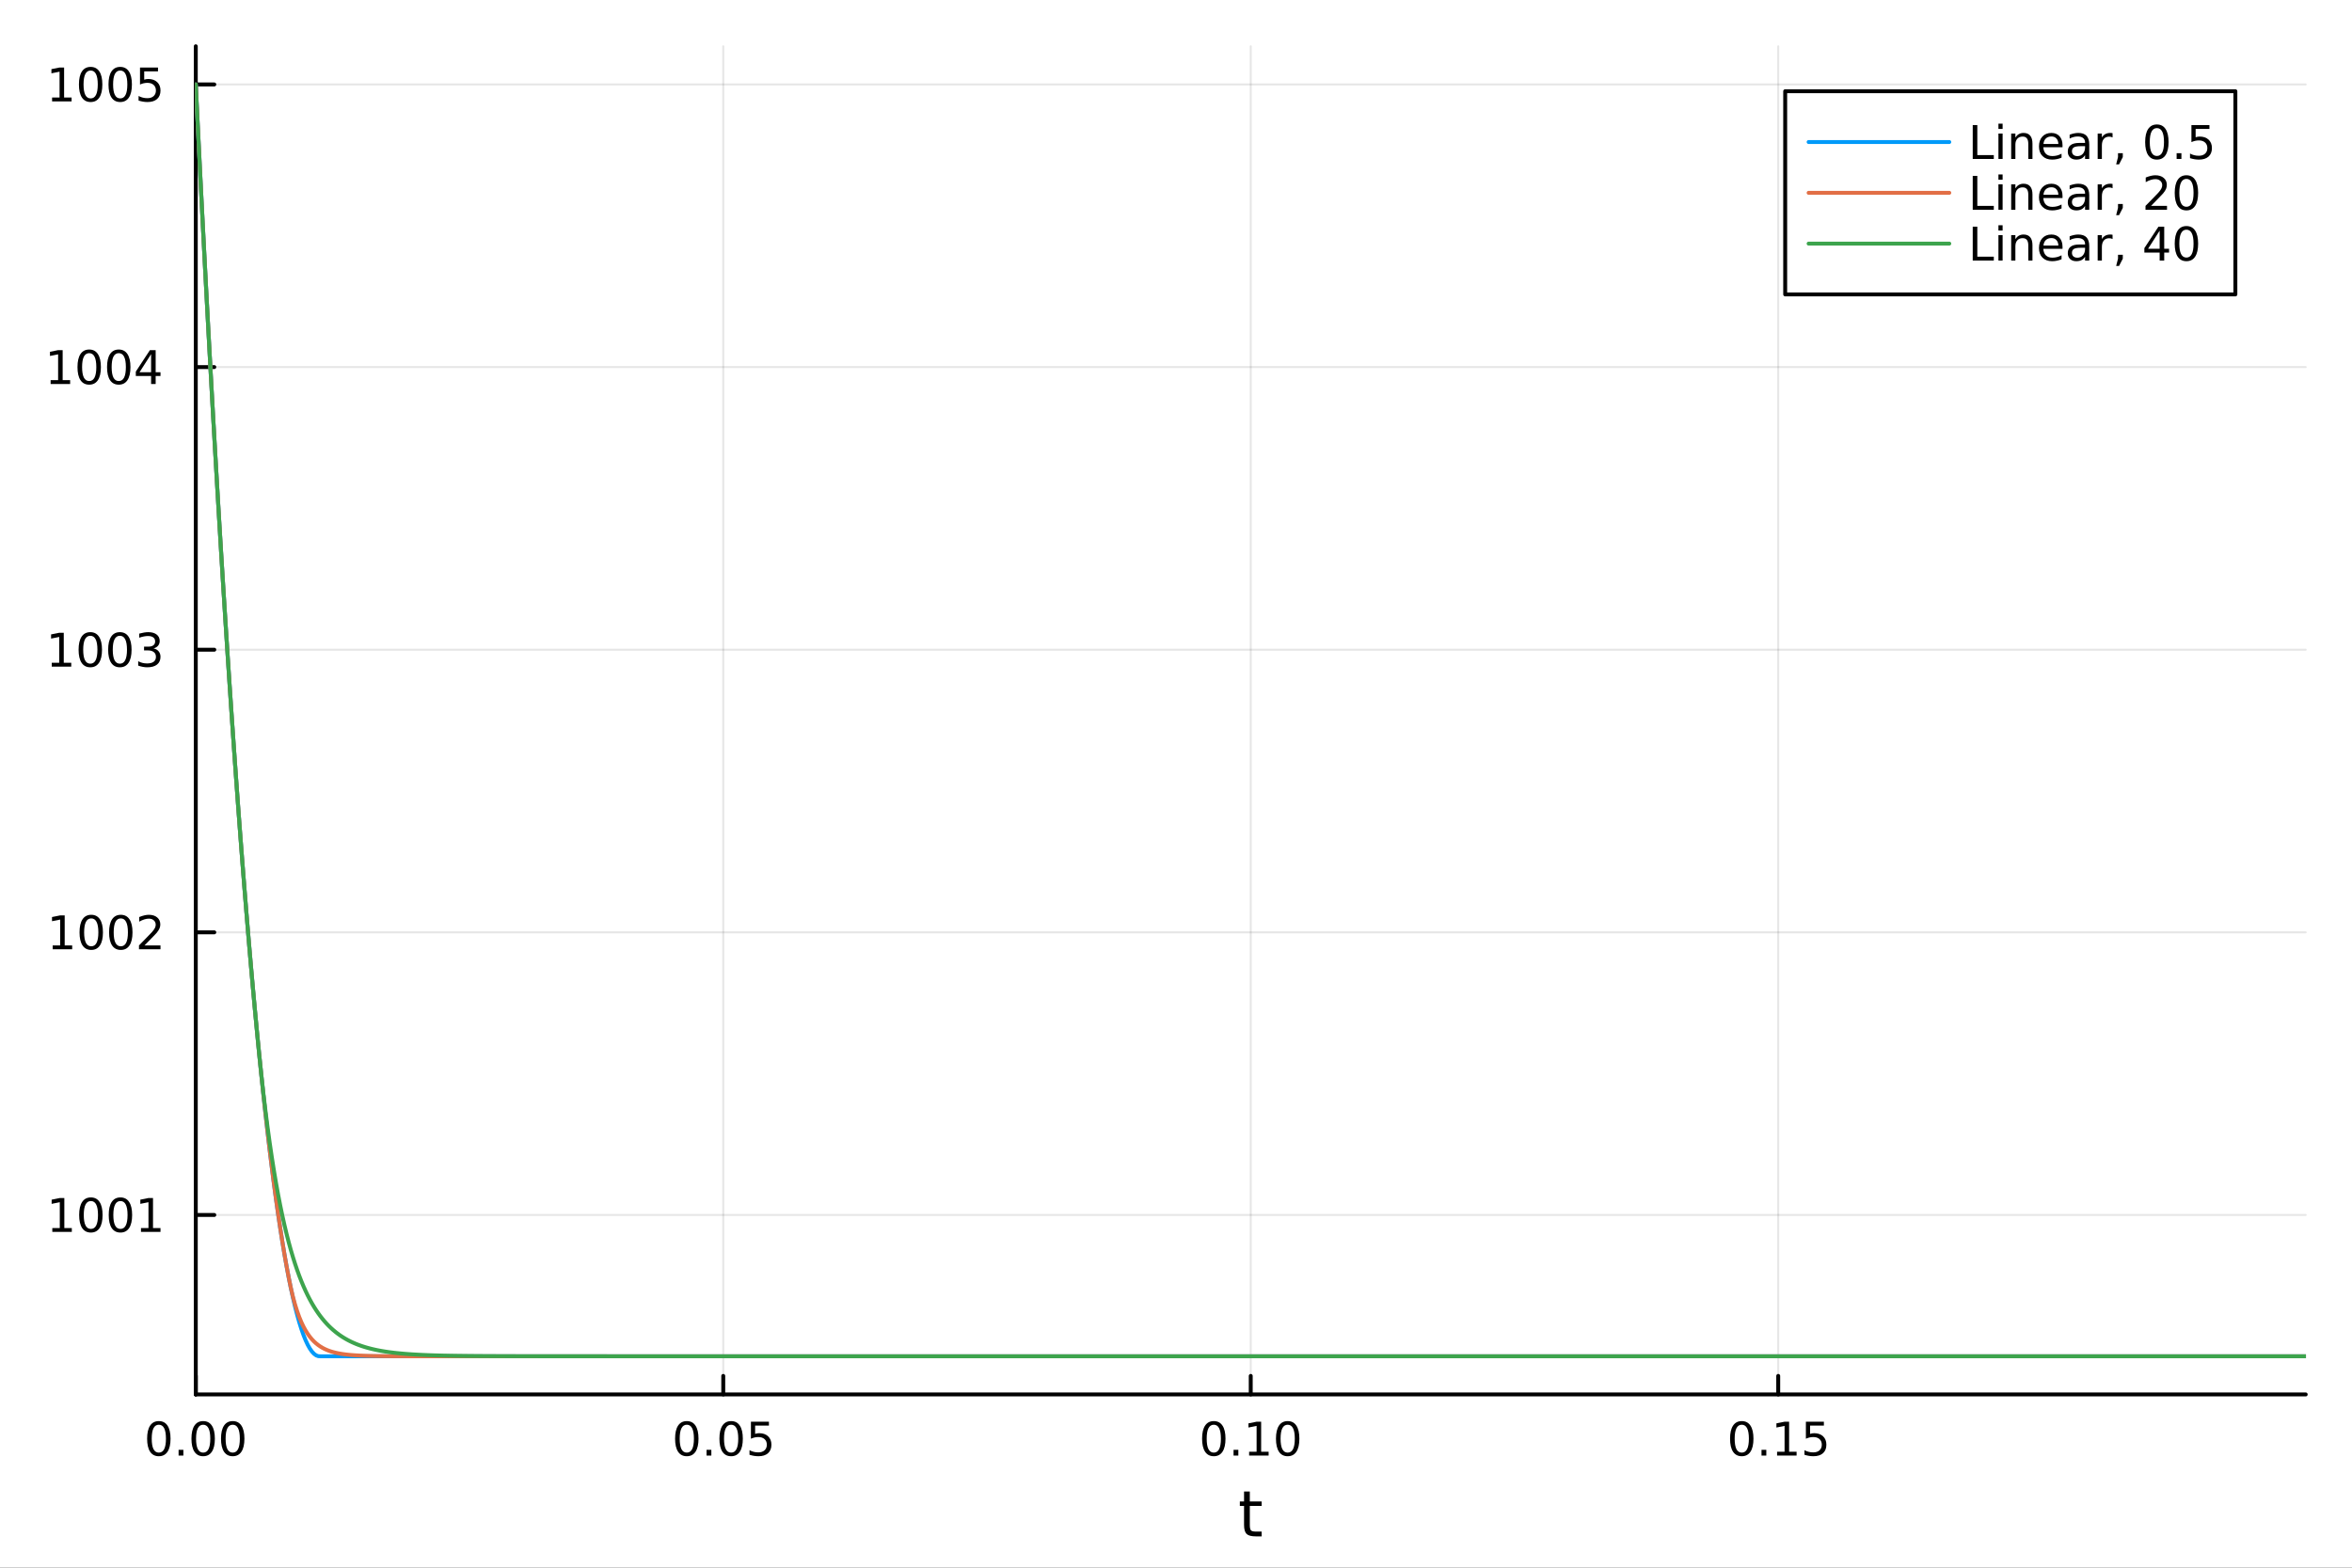 <?xml version="1.0" encoding="utf-8"?>
<svg xmlns="http://www.w3.org/2000/svg" xmlns:xlink="http://www.w3.org/1999/xlink" width="600" height="400" viewBox="0 0 2400 1600">
<rect x="0" y="0" width="2400" height="1600" fill="#333333" stroke="none"/>
<defs>
  <clipPath id="clip440">
    <rect x="0" y="0" width="2400" height="1600"/>
  </clipPath>
</defs>
<path clip-path="url(#clip440)" d="M0 1600 L2400 1600 L2400 8.88178e-14 L0 8.88178e-14  Z" fill="#ffffff" fill-rule="evenodd" fill-opacity="1"/>
<defs>
  <clipPath id="clip441">
    <rect x="480" y="0" width="1681" height="1600"/>
  </clipPath>
</defs>
<path clip-path="url(#clip440)" d="M199.769 1423.18 L2352.76 1423.18 L2352.76 47.244 L199.769 47.244  Z" fill="#ffffff" fill-rule="evenodd" fill-opacity="1"/>
<defs>
  <clipPath id="clip442">
    <rect x="199" y="47" width="2154" height="1377"/>
  </clipPath>
</defs>
<polyline clip-path="url(#clip442)" style="stroke:#000000; stroke-linecap:round; stroke-linejoin:round; stroke-width:2; stroke-opacity:0.1; fill:none" points="199.769,1423.18 199.769,47.244 "/>
<polyline clip-path="url(#clip442)" style="stroke:#000000; stroke-linecap:round; stroke-linejoin:round; stroke-width:2; stroke-opacity:0.1; fill:none" points="738.016,1423.18 738.016,47.244 "/>
<polyline clip-path="url(#clip442)" style="stroke:#000000; stroke-linecap:round; stroke-linejoin:round; stroke-width:2; stroke-opacity:0.1; fill:none" points="1276.26,1423.18 1276.26,47.244 "/>
<polyline clip-path="url(#clip442)" style="stroke:#000000; stroke-linecap:round; stroke-linejoin:round; stroke-width:2; stroke-opacity:0.1; fill:none" points="1814.51,1423.18 1814.51,47.244 "/>
<polyline clip-path="url(#clip442)" style="stroke:#000000; stroke-linecap:round; stroke-linejoin:round; stroke-width:2; stroke-opacity:0.1; fill:none" points="199.769,1240.01 2352.76,1240.01 "/>
<polyline clip-path="url(#clip442)" style="stroke:#000000; stroke-linecap:round; stroke-linejoin:round; stroke-width:2; stroke-opacity:0.1; fill:none" points="199.769,951.554 2352.76,951.554 "/>
<polyline clip-path="url(#clip442)" style="stroke:#000000; stroke-linecap:round; stroke-linejoin:round; stroke-width:2; stroke-opacity:0.1; fill:none" points="199.769,663.098 2352.76,663.098 "/>
<polyline clip-path="url(#clip442)" style="stroke:#000000; stroke-linecap:round; stroke-linejoin:round; stroke-width:2; stroke-opacity:0.1; fill:none" points="199.769,374.642 2352.76,374.642 "/>
<polyline clip-path="url(#clip442)" style="stroke:#000000; stroke-linecap:round; stroke-linejoin:round; stroke-width:2; stroke-opacity:0.1; fill:none" points="199.769,86.186 2352.76,86.186 "/>
<polyline clip-path="url(#clip440)" style="stroke:#000000; stroke-linecap:round; stroke-linejoin:round; stroke-width:4; stroke-opacity:1; fill:none" points="199.769,1423.18 2352.76,1423.18 "/>
<polyline clip-path="url(#clip440)" style="stroke:#000000; stroke-linecap:round; stroke-linejoin:round; stroke-width:4; stroke-opacity:1; fill:none" points="199.769,1423.18 199.769,1404.28 "/>
<polyline clip-path="url(#clip440)" style="stroke:#000000; stroke-linecap:round; stroke-linejoin:round; stroke-width:4; stroke-opacity:1; fill:none" points="738.016,1423.18 738.016,1404.28 "/>
<polyline clip-path="url(#clip440)" style="stroke:#000000; stroke-linecap:round; stroke-linejoin:round; stroke-width:4; stroke-opacity:1; fill:none" points="1276.26,1423.18 1276.26,1404.28 "/>
<polyline clip-path="url(#clip440)" style="stroke:#000000; stroke-linecap:round; stroke-linejoin:round; stroke-width:4; stroke-opacity:1; fill:none" points="1814.51,1423.18 1814.51,1404.28 "/>
<path clip-path="url(#clip440)" d="M162.073 1454.1 Q158.462 1454.1 156.633 1457.66 Q154.827 1461.2 154.827 1468.33 Q154.827 1475.44 156.633 1479.01 Q158.462 1482.55 162.073 1482.55 Q165.707 1482.55 167.513 1479.01 Q169.341 1475.44 169.341 1468.33 Q169.341 1461.2 167.513 1457.66 Q165.707 1454.1 162.073 1454.1 M162.073 1450.39 Q167.883 1450.39 170.938 1455 Q174.017 1459.58 174.017 1468.33 Q174.017 1477.06 170.938 1481.67 Q167.883 1486.25 162.073 1486.25 Q156.263 1486.25 153.184 1481.67 Q150.128 1477.06 150.128 1468.33 Q150.128 1459.58 153.184 1455 Q156.263 1450.39 162.073 1450.39 Z" fill="#000000" fill-rule="nonzero" fill-opacity="1" /><path clip-path="url(#clip440)" d="M182.235 1479.7 L187.119 1479.7 L187.119 1485.58 L182.235 1485.58 L182.235 1479.7 Z" fill="#000000" fill-rule="nonzero" fill-opacity="1" /><path clip-path="url(#clip440)" d="M207.304 1454.1 Q203.693 1454.1 201.864 1457.66 Q200.059 1461.2 200.059 1468.33 Q200.059 1475.44 201.864 1479.01 Q203.693 1482.55 207.304 1482.55 Q210.938 1482.55 212.744 1479.01 Q214.572 1475.44 214.572 1468.33 Q214.572 1461.2 212.744 1457.66 Q210.938 1454.1 207.304 1454.1 M207.304 1450.39 Q213.114 1450.39 216.17 1455 Q219.248 1459.58 219.248 1468.33 Q219.248 1477.06 216.17 1481.67 Q213.114 1486.25 207.304 1486.25 Q201.494 1486.25 198.415 1481.67 Q195.36 1477.06 195.36 1468.33 Q195.36 1459.58 198.415 1455 Q201.494 1450.39 207.304 1450.39 Z" fill="#000000" fill-rule="nonzero" fill-opacity="1" /><path clip-path="url(#clip440)" d="M237.466 1454.1 Q233.855 1454.1 232.026 1457.66 Q230.221 1461.2 230.221 1468.33 Q230.221 1475.44 232.026 1479.01 Q233.855 1482.55 237.466 1482.55 Q241.1 1482.55 242.906 1479.01 Q244.734 1475.44 244.734 1468.33 Q244.734 1461.2 242.906 1457.66 Q241.1 1454.1 237.466 1454.1 M237.466 1450.39 Q243.276 1450.39 246.332 1455 Q249.41 1459.58 249.41 1468.33 Q249.41 1477.06 246.332 1481.67 Q243.276 1486.25 237.466 1486.25 Q231.656 1486.25 228.577 1481.67 Q225.521 1477.06 225.521 1468.33 Q225.521 1459.58 228.577 1455 Q231.656 1450.39 237.466 1450.39 Z" fill="#000000" fill-rule="nonzero" fill-opacity="1" /><path clip-path="url(#clip440)" d="M700.817 1454.1 Q697.206 1454.1 695.377 1457.66 Q693.572 1461.2 693.572 1468.33 Q693.572 1475.44 695.377 1479.01 Q697.206 1482.55 700.817 1482.55 Q704.451 1482.55 706.257 1479.01 Q708.086 1475.44 708.086 1468.33 Q708.086 1461.2 706.257 1457.66 Q704.451 1454.1 700.817 1454.1 M700.817 1450.39 Q706.627 1450.39 709.683 1455 Q712.761 1459.58 712.761 1468.33 Q712.761 1477.06 709.683 1481.67 Q706.627 1486.25 700.817 1486.25 Q695.007 1486.25 691.928 1481.67 Q688.873 1477.06 688.873 1468.33 Q688.873 1459.58 691.928 1455 Q695.007 1450.39 700.817 1450.39 Z" fill="#000000" fill-rule="nonzero" fill-opacity="1" /><path clip-path="url(#clip440)" d="M720.979 1479.7 L725.863 1479.7 L725.863 1485.58 L720.979 1485.58 L720.979 1479.7 Z" fill="#000000" fill-rule="nonzero" fill-opacity="1" /><path clip-path="url(#clip440)" d="M746.048 1454.1 Q742.437 1454.1 740.609 1457.66 Q738.803 1461.2 738.803 1468.33 Q738.803 1475.44 740.609 1479.01 Q742.437 1482.55 746.048 1482.55 Q749.683 1482.55 751.488 1479.01 Q753.317 1475.44 753.317 1468.33 Q753.317 1461.2 751.488 1457.66 Q749.683 1454.1 746.048 1454.1 M746.048 1450.39 Q751.858 1450.39 754.914 1455 Q757.993 1459.58 757.993 1468.33 Q757.993 1477.06 754.914 1481.67 Q751.858 1486.25 746.048 1486.25 Q740.238 1486.25 737.159 1481.67 Q734.104 1477.06 734.104 1468.33 Q734.104 1459.58 737.159 1455 Q740.238 1450.39 746.048 1450.39 Z" fill="#000000" fill-rule="nonzero" fill-opacity="1" /><path clip-path="url(#clip440)" d="M766.257 1451.02 L784.613 1451.02 L784.613 1454.96 L770.539 1454.96 L770.539 1463.43 Q771.557 1463.08 772.576 1462.92 Q773.594 1462.73 774.613 1462.73 Q780.4 1462.73 783.78 1465.9 Q787.159 1469.08 787.159 1474.49 Q787.159 1480.07 783.687 1483.17 Q780.215 1486.25 773.895 1486.25 Q771.719 1486.25 769.451 1485.88 Q767.206 1485.51 764.798 1484.77 L764.798 1480.07 Q766.882 1481.2 769.104 1481.76 Q771.326 1482.32 773.803 1482.32 Q777.807 1482.32 780.145 1480.21 Q782.483 1478.1 782.483 1474.49 Q782.483 1470.88 780.145 1468.77 Q777.807 1466.67 773.803 1466.67 Q771.928 1466.67 770.053 1467.08 Q768.201 1467.5 766.257 1468.38 L766.257 1451.02 Z" fill="#000000" fill-rule="nonzero" fill-opacity="1" /><path clip-path="url(#clip440)" d="M1238.57 1454.1 Q1234.95 1454.1 1233.13 1457.66 Q1231.32 1461.2 1231.32 1468.33 Q1231.32 1475.44 1233.13 1479.01 Q1234.95 1482.55 1238.57 1482.55 Q1242.2 1482.55 1244.01 1479.01 Q1245.83 1475.44 1245.83 1468.33 Q1245.83 1461.2 1244.01 1457.66 Q1242.2 1454.1 1238.57 1454.1 M1238.57 1450.39 Q1244.38 1450.39 1247.43 1455 Q1250.51 1459.58 1250.51 1468.33 Q1250.51 1477.06 1247.43 1481.67 Q1244.38 1486.25 1238.57 1486.25 Q1232.76 1486.25 1229.68 1481.67 Q1226.62 1477.06 1226.62 1468.33 Q1226.62 1459.58 1229.68 1455 Q1232.76 1450.39 1238.57 1450.39 Z" fill="#000000" fill-rule="nonzero" fill-opacity="1" /><path clip-path="url(#clip440)" d="M1258.73 1479.7 L1263.61 1479.7 L1263.61 1485.58 L1258.73 1485.58 L1258.73 1479.7 Z" fill="#000000" fill-rule="nonzero" fill-opacity="1" /><path clip-path="url(#clip440)" d="M1274.61 1481.64 L1282.25 1481.64 L1282.25 1455.28 L1273.94 1456.95 L1273.94 1452.69 L1282.2 1451.02 L1286.88 1451.02 L1286.88 1481.64 L1294.51 1481.64 L1294.51 1485.58 L1274.61 1485.58 L1274.61 1481.64 Z" fill="#000000" fill-rule="nonzero" fill-opacity="1" /><path clip-path="url(#clip440)" d="M1313.96 1454.1 Q1310.35 1454.1 1308.52 1457.66 Q1306.71 1461.2 1306.71 1468.33 Q1306.71 1475.44 1308.52 1479.01 Q1310.35 1482.55 1313.96 1482.55 Q1317.59 1482.55 1319.4 1479.01 Q1321.23 1475.44 1321.23 1468.33 Q1321.23 1461.2 1319.4 1457.66 Q1317.59 1454.1 1313.96 1454.1 M1313.96 1450.39 Q1319.77 1450.39 1322.82 1455 Q1325.9 1459.58 1325.9 1468.33 Q1325.9 1477.06 1322.82 1481.67 Q1319.77 1486.25 1313.96 1486.25 Q1308.15 1486.25 1305.07 1481.67 Q1302.01 1477.06 1302.01 1468.33 Q1302.01 1459.58 1305.07 1455 Q1308.15 1450.39 1313.96 1450.39 Z" fill="#000000" fill-rule="nonzero" fill-opacity="1" /><path clip-path="url(#clip440)" d="M1777.31 1454.1 Q1773.7 1454.1 1771.87 1457.66 Q1770.07 1461.2 1770.07 1468.33 Q1770.07 1475.44 1771.87 1479.01 Q1773.7 1482.55 1777.31 1482.55 Q1780.94 1482.55 1782.75 1479.01 Q1784.58 1475.44 1784.58 1468.33 Q1784.58 1461.2 1782.75 1457.66 Q1780.94 1454.1 1777.31 1454.1 M1777.31 1450.39 Q1783.12 1450.39 1786.18 1455 Q1789.25 1459.58 1789.25 1468.33 Q1789.25 1477.06 1786.18 1481.67 Q1783.12 1486.25 1777.31 1486.25 Q1771.5 1486.25 1768.42 1481.67 Q1765.37 1477.06 1765.37 1468.33 Q1765.37 1459.58 1768.42 1455 Q1771.5 1450.39 1777.31 1450.39 Z" fill="#000000" fill-rule="nonzero" fill-opacity="1" /><path clip-path="url(#clip440)" d="M1797.47 1479.7 L1802.36 1479.7 L1802.36 1485.58 L1797.47 1485.58 L1797.47 1479.7 Z" fill="#000000" fill-rule="nonzero" fill-opacity="1" /><path clip-path="url(#clip440)" d="M1813.35 1481.64 L1820.99 1481.64 L1820.99 1455.28 L1812.68 1456.95 L1812.68 1452.69 L1820.94 1451.02 L1825.62 1451.02 L1825.62 1481.64 L1833.26 1481.64 L1833.26 1485.58 L1813.35 1485.58 L1813.35 1481.64 Z" fill="#000000" fill-rule="nonzero" fill-opacity="1" /><path clip-path="url(#clip440)" d="M1842.75 1451.02 L1861.11 1451.02 L1861.11 1454.96 L1847.03 1454.96 L1847.03 1463.43 Q1848.05 1463.08 1849.07 1462.92 Q1850.09 1462.73 1851.11 1462.73 Q1856.89 1462.73 1860.27 1465.9 Q1863.65 1469.08 1863.65 1474.49 Q1863.65 1480.07 1860.18 1483.17 Q1856.71 1486.25 1850.39 1486.25 Q1848.21 1486.25 1845.94 1485.88 Q1843.7 1485.51 1841.29 1484.77 L1841.29 1480.07 Q1843.37 1481.2 1845.6 1481.76 Q1847.82 1482.32 1850.3 1482.32 Q1854.3 1482.32 1856.64 1480.21 Q1858.98 1478.1 1858.98 1474.49 Q1858.98 1470.88 1856.64 1468.77 Q1854.3 1466.67 1850.3 1466.67 Q1848.42 1466.67 1846.55 1467.08 Q1844.69 1467.5 1842.75 1468.38 L1842.75 1451.02 Z" fill="#000000" fill-rule="nonzero" fill-opacity="1" /><path clip-path="url(#clip440)" d="M1275.32 1522.27 L1275.32 1532.4 L1287.39 1532.4 L1287.39 1536.95 L1275.32 1536.95 L1275.32 1556.3 Q1275.32 1560.66 1276.5 1561.9 Q1277.71 1563.14 1281.37 1563.14 L1287.39 1563.14 L1287.39 1568.04 L1281.37 1568.04 Q1274.59 1568.04 1272.01 1565.53 Q1269.44 1562.98 1269.44 1556.3 L1269.44 1536.95 L1265.14 1536.95 L1265.14 1532.4 L1269.44 1532.4 L1269.44 1522.27 L1275.32 1522.27 Z" fill="#000000" fill-rule="nonzero" fill-opacity="1" /><polyline clip-path="url(#clip440)" style="stroke:#000000; stroke-linecap:round; stroke-linejoin:round; stroke-width:4; stroke-opacity:1; fill:none" points="199.769,1423.18 199.769,47.244 "/>
<polyline clip-path="url(#clip440)" style="stroke:#000000; stroke-linecap:round; stroke-linejoin:round; stroke-width:4; stroke-opacity:1; fill:none" points="199.769,1240.01 218.667,1240.01 "/>
<polyline clip-path="url(#clip440)" style="stroke:#000000; stroke-linecap:round; stroke-linejoin:round; stroke-width:4; stroke-opacity:1; fill:none" points="199.769,951.554 218.667,951.554 "/>
<polyline clip-path="url(#clip440)" style="stroke:#000000; stroke-linecap:round; stroke-linejoin:round; stroke-width:4; stroke-opacity:1; fill:none" points="199.769,663.098 218.667,663.098 "/>
<polyline clip-path="url(#clip440)" style="stroke:#000000; stroke-linecap:round; stroke-linejoin:round; stroke-width:4; stroke-opacity:1; fill:none" points="199.769,374.642 218.667,374.642 "/>
<polyline clip-path="url(#clip440)" style="stroke:#000000; stroke-linecap:round; stroke-linejoin:round; stroke-width:4; stroke-opacity:1; fill:none" points="199.769,86.186 218.667,86.186 "/>
<path clip-path="url(#clip440)" d="M53.376 1253.36 L61.015 1253.36 L61.015 1226.99 L52.705 1228.66 L52.705 1224.4 L60.969 1222.73 L65.645 1222.73 L65.645 1253.36 L73.284 1253.36 L73.284 1257.29 L53.376 1257.29 L53.376 1253.36 Z" fill="#000000" fill-rule="nonzero" fill-opacity="1" /><path clip-path="url(#clip440)" d="M92.728 1225.81 Q89.117 1225.81 87.288 1229.37 Q85.483 1232.92 85.483 1240.04 Q85.483 1247.15 87.288 1250.72 Q89.117 1254.26 92.728 1254.26 Q96.362 1254.26 98.168 1250.72 Q99.996 1247.15 99.996 1240.04 Q99.996 1232.92 98.168 1229.37 Q96.362 1225.81 92.728 1225.81 M92.728 1222.11 Q98.538 1222.11 101.594 1226.71 Q104.672 1231.29 104.672 1240.04 Q104.672 1248.77 101.594 1253.38 Q98.538 1257.96 92.728 1257.96 Q86.918 1257.96 83.839 1253.38 Q80.784 1248.77 80.784 1240.04 Q80.784 1231.29 83.839 1226.71 Q86.918 1222.11 92.728 1222.11 Z" fill="#000000" fill-rule="nonzero" fill-opacity="1" /><path clip-path="url(#clip440)" d="M122.89 1225.81 Q119.279 1225.81 117.45 1229.37 Q115.645 1232.92 115.645 1240.04 Q115.645 1247.15 117.45 1250.72 Q119.279 1254.26 122.89 1254.26 Q126.524 1254.26 128.33 1250.72 Q130.158 1247.15 130.158 1240.04 Q130.158 1232.92 128.33 1229.37 Q126.524 1225.81 122.89 1225.81 M122.89 1222.11 Q128.7 1222.11 131.756 1226.71 Q134.834 1231.29 134.834 1240.04 Q134.834 1248.77 131.756 1253.38 Q128.7 1257.96 122.89 1257.96 Q117.08 1257.96 114.001 1253.38 Q110.946 1248.77 110.946 1240.04 Q110.946 1231.29 114.001 1226.71 Q117.08 1222.11 122.89 1222.11 Z" fill="#000000" fill-rule="nonzero" fill-opacity="1" /><path clip-path="url(#clip440)" d="M143.862 1253.36 L151.501 1253.36 L151.501 1226.99 L143.191 1228.66 L143.191 1224.4 L151.455 1222.73 L156.13 1222.73 L156.13 1253.36 L163.769 1253.36 L163.769 1257.29 L143.862 1257.29 L143.862 1253.36 Z" fill="#000000" fill-rule="nonzero" fill-opacity="1" /><path clip-path="url(#clip440)" d="M53.747 964.899 L61.386 964.899 L61.386 938.533 L53.075 940.2 L53.075 935.941 L61.339 934.274 L66.015 934.274 L66.015 964.899 L73.654 964.899 L73.654 968.834 L53.747 968.834 L53.747 964.899 Z" fill="#000000" fill-rule="nonzero" fill-opacity="1" /><path clip-path="url(#clip440)" d="M93.098 937.353 Q89.487 937.353 87.659 940.918 Q85.853 944.459 85.853 951.589 Q85.853 958.695 87.659 962.26 Q89.487 965.802 93.098 965.802 Q96.733 965.802 98.538 962.26 Q100.367 958.695 100.367 951.589 Q100.367 944.459 98.538 940.918 Q96.733 937.353 93.098 937.353 M93.098 933.649 Q98.909 933.649 101.964 938.256 Q105.043 942.839 105.043 951.589 Q105.043 960.316 101.964 964.922 Q98.909 969.505 93.098 969.505 Q87.288 969.505 84.21 964.922 Q81.154 960.316 81.154 951.589 Q81.154 942.839 84.21 938.256 Q87.288 933.649 93.098 933.649 Z" fill="#000000" fill-rule="nonzero" fill-opacity="1" /><path clip-path="url(#clip440)" d="M123.26 937.353 Q119.649 937.353 117.82 940.918 Q116.015 944.459 116.015 951.589 Q116.015 958.695 117.82 962.26 Q119.649 965.802 123.26 965.802 Q126.894 965.802 128.7 962.26 Q130.529 958.695 130.529 951.589 Q130.529 944.459 128.7 940.918 Q126.894 937.353 123.26 937.353 M123.26 933.649 Q129.07 933.649 132.126 938.256 Q135.205 942.839 135.205 951.589 Q135.205 960.316 132.126 964.922 Q129.07 969.505 123.26 969.505 Q117.45 969.505 114.371 964.922 Q111.316 960.316 111.316 951.589 Q111.316 942.839 114.371 938.256 Q117.45 933.649 123.26 933.649 Z" fill="#000000" fill-rule="nonzero" fill-opacity="1" /><path clip-path="url(#clip440)" d="M147.45 964.899 L163.769 964.899 L163.769 968.834 L141.825 968.834 L141.825 964.899 Q144.487 962.144 149.07 957.515 Q153.677 952.862 154.857 951.519 Q157.103 948.996 157.982 947.26 Q158.885 945.501 158.885 943.811 Q158.885 941.056 156.941 939.32 Q155.019 937.584 151.918 937.584 Q149.718 937.584 147.265 938.348 Q144.834 939.112 142.056 940.663 L142.056 935.941 Q144.881 934.806 147.334 934.228 Q149.788 933.649 151.825 933.649 Q157.195 933.649 160.39 936.334 Q163.584 939.019 163.584 943.51 Q163.584 945.64 162.774 947.561 Q161.987 949.459 159.88 952.052 Q159.302 952.723 156.2 955.941 Q153.098 959.135 147.45 964.899 Z" fill="#000000" fill-rule="nonzero" fill-opacity="1" /><path clip-path="url(#clip440)" d="M52.798 676.443 L60.437 676.443 L60.437 650.077 L52.126 651.744 L52.126 647.485 L60.39 645.818 L65.066 645.818 L65.066 676.443 L72.705 676.443 L72.705 680.378 L52.798 680.378 L52.798 676.443 Z" fill="#000000" fill-rule="nonzero" fill-opacity="1" /><path clip-path="url(#clip440)" d="M92.149 648.897 Q88.538 648.897 86.71 652.461 Q84.904 656.003 84.904 663.133 Q84.904 670.239 86.71 673.804 Q88.538 677.346 92.149 677.346 Q95.784 677.346 97.589 673.804 Q99.418 670.239 99.418 663.133 Q99.418 656.003 97.589 652.461 Q95.784 648.897 92.149 648.897 M92.149 645.193 Q97.96 645.193 101.015 649.799 Q104.094 654.383 104.094 663.133 Q104.094 671.859 101.015 676.466 Q97.96 681.049 92.149 681.049 Q86.339 681.049 83.26 676.466 Q80.205 671.859 80.205 663.133 Q80.205 654.383 83.26 649.799 Q86.339 645.193 92.149 645.193 Z" fill="#000000" fill-rule="nonzero" fill-opacity="1" /><path clip-path="url(#clip440)" d="M122.311 648.897 Q118.7 648.897 116.871 652.461 Q115.066 656.003 115.066 663.133 Q115.066 670.239 116.871 673.804 Q118.7 677.346 122.311 677.346 Q125.945 677.346 127.751 673.804 Q129.58 670.239 129.58 663.133 Q129.58 656.003 127.751 652.461 Q125.945 648.897 122.311 648.897 M122.311 645.193 Q128.121 645.193 131.177 649.799 Q134.256 654.383 134.256 663.133 Q134.256 671.859 131.177 676.466 Q128.121 681.049 122.311 681.049 Q116.501 681.049 113.422 676.466 Q110.367 671.859 110.367 663.133 Q110.367 654.383 113.422 649.799 Q116.501 645.193 122.311 645.193 Z" fill="#000000" fill-rule="nonzero" fill-opacity="1" /><path clip-path="url(#clip440)" d="M156.64 661.744 Q159.996 662.461 161.871 664.73 Q163.769 666.998 163.769 670.332 Q163.769 675.447 160.251 678.248 Q156.732 681.049 150.251 681.049 Q148.075 681.049 145.76 680.609 Q143.468 680.193 141.015 679.336 L141.015 674.822 Q142.959 675.957 145.274 676.535 Q147.589 677.114 150.112 677.114 Q154.51 677.114 156.802 675.378 Q159.117 673.642 159.117 670.332 Q159.117 667.276 156.964 665.563 Q154.834 663.827 151.015 663.827 L146.987 663.827 L146.987 659.985 L151.2 659.985 Q154.649 659.985 156.478 658.619 Q158.306 657.23 158.306 654.637 Q158.306 651.975 156.408 650.563 Q154.533 649.128 151.015 649.128 Q149.093 649.128 146.894 649.545 Q144.695 649.961 142.056 650.841 L142.056 646.674 Q144.718 645.934 147.033 645.563 Q149.371 645.193 151.431 645.193 Q156.755 645.193 159.857 647.623 Q162.959 650.031 162.959 654.151 Q162.959 657.022 161.316 659.012 Q159.672 660.98 156.64 661.744 Z" fill="#000000" fill-rule="nonzero" fill-opacity="1" /><path clip-path="url(#clip440)" d="M51.663 387.987 L59.302 387.987 L59.302 361.621 L50.992 363.288 L50.992 359.028 L59.256 357.362 L63.932 357.362 L63.932 387.987 L71.571 387.987 L71.571 391.922 L51.663 391.922 L51.663 387.987 Z" fill="#000000" fill-rule="nonzero" fill-opacity="1" /><path clip-path="url(#clip440)" d="M91.015 360.44 Q87.404 360.44 85.575 364.005 Q83.77 367.547 83.77 374.677 Q83.77 381.783 85.575 385.348 Q87.404 388.889 91.015 388.889 Q94.649 388.889 96.455 385.348 Q98.284 381.783 98.284 374.677 Q98.284 367.547 96.455 364.005 Q94.649 360.44 91.015 360.44 M91.015 356.737 Q96.825 356.737 99.881 361.343 Q102.959 365.927 102.959 374.677 Q102.959 383.403 99.881 388.01 Q96.825 392.593 91.015 392.593 Q85.205 392.593 82.126 388.01 Q79.071 383.403 79.071 374.677 Q79.071 365.927 82.126 361.343 Q85.205 356.737 91.015 356.737 Z" fill="#000000" fill-rule="nonzero" fill-opacity="1" /><path clip-path="url(#clip440)" d="M121.177 360.44 Q117.566 360.44 115.737 364.005 Q113.932 367.547 113.932 374.677 Q113.932 381.783 115.737 385.348 Q117.566 388.889 121.177 388.889 Q124.811 388.889 126.617 385.348 Q128.445 381.783 128.445 374.677 Q128.445 367.547 126.617 364.005 Q124.811 360.44 121.177 360.44 M121.177 356.737 Q126.987 356.737 130.043 361.343 Q133.121 365.927 133.121 374.677 Q133.121 383.403 130.043 388.01 Q126.987 392.593 121.177 392.593 Q115.367 392.593 112.288 388.01 Q109.233 383.403 109.233 374.677 Q109.233 365.927 112.288 361.343 Q115.367 356.737 121.177 356.737 Z" fill="#000000" fill-rule="nonzero" fill-opacity="1" /><path clip-path="url(#clip440)" d="M154.186 361.436 L142.381 379.885 L154.186 379.885 L154.186 361.436 M152.959 357.362 L158.839 357.362 L158.839 379.885 L163.769 379.885 L163.769 383.774 L158.839 383.774 L158.839 391.922 L154.186 391.922 L154.186 383.774 L138.584 383.774 L138.584 379.26 L152.959 357.362 Z" fill="#000000" fill-rule="nonzero" fill-opacity="1" /><path clip-path="url(#clip440)" d="M53.145 99.531 L60.784 99.531 L60.784 73.165 L52.474 74.832 L52.474 70.572 L60.737 68.906 L65.413 68.906 L65.413 99.531 L73.052 99.531 L73.052 103.466 L53.145 103.466 L53.145 99.531 Z" fill="#000000" fill-rule="nonzero" fill-opacity="1" /><path clip-path="url(#clip440)" d="M92.496 71.984 Q88.885 71.984 87.057 75.549 Q85.251 79.091 85.251 86.22 Q85.251 93.327 87.057 96.892 Q88.885 100.433 92.496 100.433 Q96.131 100.433 97.936 96.892 Q99.765 93.327 99.765 86.22 Q99.765 79.091 97.936 75.549 Q96.131 71.984 92.496 71.984 M92.496 68.281 Q98.307 68.281 101.362 72.887 Q104.441 77.47 104.441 86.22 Q104.441 94.947 101.362 99.554 Q98.307 104.137 92.496 104.137 Q86.686 104.137 83.608 99.554 Q80.552 94.947 80.552 86.22 Q80.552 77.47 83.608 72.887 Q86.686 68.281 92.496 68.281 Z" fill="#000000" fill-rule="nonzero" fill-opacity="1" /><path clip-path="url(#clip440)" d="M122.658 71.984 Q119.047 71.984 117.219 75.549 Q115.413 79.091 115.413 86.22 Q115.413 93.327 117.219 96.892 Q119.047 100.433 122.658 100.433 Q126.293 100.433 128.098 96.892 Q129.927 93.327 129.927 86.22 Q129.927 79.091 128.098 75.549 Q126.293 71.984 122.658 71.984 M122.658 68.281 Q128.469 68.281 131.524 72.887 Q134.603 77.47 134.603 86.22 Q134.603 94.947 131.524 99.554 Q128.469 104.137 122.658 104.137 Q116.848 104.137 113.77 99.554 Q110.714 94.947 110.714 86.22 Q110.714 77.47 113.77 72.887 Q116.848 68.281 122.658 68.281 Z" fill="#000000" fill-rule="nonzero" fill-opacity="1" /><path clip-path="url(#clip440)" d="M142.867 68.906 L161.223 68.906 L161.223 72.841 L147.149 72.841 L147.149 81.313 Q148.168 80.966 149.186 80.804 Q150.205 80.619 151.223 80.619 Q157.01 80.619 160.39 83.79 Q163.769 86.961 163.769 92.378 Q163.769 97.956 160.297 101.058 Q156.825 104.137 150.505 104.137 Q148.33 104.137 146.061 103.767 Q143.816 103.396 141.408 102.655 L141.408 97.956 Q143.492 99.091 145.714 99.646 Q147.936 100.202 150.413 100.202 Q154.417 100.202 156.755 98.095 Q159.093 95.989 159.093 92.378 Q159.093 88.767 156.755 86.66 Q154.417 84.554 150.413 84.554 Q148.538 84.554 146.663 84.97 Q144.811 85.387 142.867 86.267 L142.867 68.906 Z" fill="#000000" fill-rule="nonzero" fill-opacity="1" /><polyline clip-path="url(#clip442)" style="stroke:#009af9; stroke-linecap:round; stroke-linejoin:round; stroke-width:4; stroke-opacity:1; fill:none" points="199.769,86.186 201.924,130.13 204.08,173.318 206.235,215.749 208.39,257.423 210.545,298.34 212.7,338.501 214.855,377.906 217.01,416.553 219.166,454.444 221.321,491.577 223.476,527.953 225.631,563.576 227.786,598.443 229.941,632.551 232.096,665.9 234.252,698.491 236.407,730.326 238.562,761.405 240.717,791.73 242.872,821.298 245.027,850.108 247.182,878.161 249.338,905.456 251.493,931.994 253.648,957.782 255.803,982.814 257.958,1007.09 260.113,1030.6 262.268,1053.35 264.424,1075.34 266.579,1096.58 268.734,1117.08 270.889,1136.81 273.044,1155.79 275.199,1174 277.354,1191.45 279.51,1208.15 281.665,1224.09 283.82,1239.29 285.975,1253.74 288.13,1267.43 290.285,1280.34 292.44,1292.48 294.596,1303.87 296.751,1314.53 298.906,1324.43 301.061,1333.57 303.216,1341.94 305.371,1349.56 307.526,1356.43 309.682,1362.54 311.837,1367.89 313.992,1372.49 316.147,1376.33 318.302,1379.41 320.457,1381.73 322.612,1383.3 324.768,1384.11 326.923,1384.24 329.078,1384.24 331.233,1384.24 333.388,1384.24 335.543,1384.24 337.698,1384.24 339.854,1384.24 342.009,1384.24 344.164,1384.24 346.319,1384.24 348.474,1384.24 350.629,1384.24 352.784,1384.24 354.94,1384.24 357.095,1384.24 359.25,1384.24 361.405,1384.24 363.56,1384.24 365.715,1384.24 367.87,1384.24 370.025,1384.24 372.181,1384.24 374.336,1384.24 376.491,1384.24 378.646,1384.24 380.801,1384.24 382.956,1384.24 385.111,1384.24 387.267,1384.24 389.422,1384.24 391.577,1384.24 393.732,1384.24 395.887,1384.24 398.042,1384.24 400.197,1384.24 402.353,1384.24 404.508,1384.24 406.663,1384.24 408.818,1384.24 410.973,1384.24 413.128,1384.24 415.283,1384.24 417.439,1384.24 419.594,1384.24 421.749,1384.24 423.904,1384.24 426.059,1384.24 428.214,1384.24 430.369,1384.24 432.525,1384.24 434.68,1384.24 436.835,1384.24 438.99,1384.24 441.145,1384.24 443.3,1384.24 445.455,1384.24 447.611,1384.24 449.766,1384.24 451.921,1384.24 454.076,1384.24 456.231,1384.24 458.386,1384.24 460.541,1384.24 462.697,1384.24 464.852,1384.24 467.007,1384.24 469.162,1384.24 471.317,1384.24 473.472,1384.24 475.627,1384.24 477.783,1384.24 479.938,1384.24 482.093,1384.24 484.248,1384.24 486.403,1384.24 488.558,1384.24 490.713,1384.24 492.869,1384.24 495.024,1384.24 497.179,1384.24 499.334,1384.24 501.489,1384.24 503.644,1384.24 505.799,1384.24 507.955,1384.24 510.11,1384.24 512.265,1384.24 514.42,1384.24 516.575,1384.24 518.73,1384.24 520.885,1384.24 523.041,1384.24 525.196,1384.24 527.351,1384.24 529.506,1384.24 531.661,1384.24 533.816,1384.24 535.971,1384.24 538.127,1384.24 540.282,1384.24 542.437,1384.24 544.592,1384.24 546.747,1384.24 548.902,1384.24 551.057,1384.24 553.213,1384.24 555.368,1384.24 557.523,1384.24 559.678,1384.24 561.833,1384.24 563.988,1384.24 566.143,1384.24 568.299,1384.24 570.454,1384.24 572.609,1384.24 574.764,1384.24 576.919,1384.24 579.074,1384.24 581.229,1384.24 583.385,1384.24 585.54,1384.24 587.695,1384.24 589.85,1384.24 592.005,1384.24 594.16,1384.24 596.315,1384.24 598.471,1384.24 600.626,1384.24 602.781,1384.24 604.936,1384.24 607.091,1384.24 609.246,1384.24 611.401,1384.24 613.557,1384.24 615.712,1384.24 617.867,1384.24 620.022,1384.24 622.177,1384.24 624.332,1384.24 626.487,1384.24 628.643,1384.24 630.798,1384.24 632.953,1384.24 635.108,1384.24 637.263,1384.24 639.418,1384.24 641.573,1384.24 643.728,1384.24 645.884,1384.24 648.039,1384.24 650.194,1384.24 652.349,1384.24 654.504,1384.24 656.659,1384.24 658.814,1384.24 660.97,1384.24 663.125,1384.24 665.28,1384.24 667.435,1384.24 669.59,1384.24 671.745,1384.24 673.9,1384.24 676.056,1384.24 678.211,1384.24 680.366,1384.24 682.521,1384.24 684.676,1384.24 686.831,1384.24 688.986,1384.24 691.142,1384.24 693.297,1384.24 695.452,1384.24 697.607,1384.24 699.762,1384.24 701.917,1384.24 704.072,1384.24 706.228,1384.24 708.383,1384.24 710.538,1384.24 712.693,1384.24 714.848,1384.24 717.003,1384.24 719.158,1384.24 721.314,1384.24 723.469,1384.24 725.624,1384.24 727.779,1384.24 729.934,1384.24 732.089,1384.24 734.244,1384.24 736.4,1384.24 738.555,1384.24 740.71,1384.24 742.865,1384.24 745.02,1384.24 747.175,1384.24 749.33,1384.24 751.486,1384.24 753.641,1384.24 755.796,1384.24 757.951,1384.24 760.106,1384.24 762.261,1384.24 764.416,1384.24 766.572,1384.24 768.727,1384.24 770.882,1384.24 773.037,1384.24 775.192,1384.24 777.347,1384.24 779.502,1384.24 781.658,1384.24 783.813,1384.24 785.968,1384.24 788.123,1384.24 790.278,1384.24 792.433,1384.24 794.588,1384.24 796.744,1384.24 798.899,1384.24 801.054,1384.24 803.209,1384.24 805.364,1384.24 807.519,1384.24 809.674,1384.24 811.83,1384.24 813.985,1384.24 816.14,1384.24 818.295,1384.24 820.45,1384.24 822.605,1384.24 824.76,1384.24 826.916,1384.24 829.071,1384.24 831.226,1384.24 833.381,1384.24 835.536,1384.24 837.691,1384.24 839.846,1384.24 842.002,1384.24 844.157,1384.24 846.312,1384.24 848.467,1384.24 850.622,1384.24 852.777,1384.24 854.932,1384.24 857.088,1384.24 859.243,1384.24 861.398,1384.24 863.553,1384.24 865.708,1384.24 867.863,1384.24 870.018,1384.24 872.174,1384.24 874.329,1384.24 876.484,1384.24 878.639,1384.24 880.794,1384.24 882.949,1384.24 885.104,1384.24 887.26,1384.24 889.415,1384.24 891.57,1384.24 893.725,1384.24 895.88,1384.24 898.035,1384.24 900.19,1384.24 902.346,1384.24 904.501,1384.24 906.656,1384.24 908.811,1384.24 910.966,1384.24 913.121,1384.24 915.276,1384.24 917.432,1384.24 919.587,1384.24 921.742,1384.24 923.897,1384.24 926.052,1384.24 928.207,1384.24 930.362,1384.24 932.517,1384.24 934.673,1384.24 936.828,1384.24 938.983,1384.24 941.138,1384.24 943.293,1384.24 945.448,1384.24 947.603,1384.24 949.759,1384.24 951.914,1384.24 954.069,1384.24 956.224,1384.24 958.379,1384.24 960.534,1384.24 962.689,1384.24 964.845,1384.24 967,1384.24 969.155,1384.24 971.31,1384.24 973.465,1384.24 975.62,1384.24 977.775,1384.24 979.931,1384.24 982.086,1384.24 984.241,1384.24 986.396,1384.24 988.551,1384.24 990.706,1384.24 992.861,1384.24 995.017,1384.24 997.172,1384.24 999.327,1384.24 1001.48,1384.24 1003.64,1384.24 1005.79,1384.24 1007.95,1384.24 1010.1,1384.24 1012.26,1384.24 1014.41,1384.24 1016.57,1384.24 1018.72,1384.24 1020.88,1384.24 1023.03,1384.24 1025.19,1384.24 1027.34,1384.24 1029.5,1384.24 1031.65,1384.24 1033.81,1384.24 1035.96,1384.24 1038.12,1384.24 1040.27,1384.24 1042.43,1384.24 1044.58,1384.24 1046.74,1384.24 1048.9,1384.24 1051.05,1384.24 1053.21,1384.24 1055.36,1384.24 1057.52,1384.24 1059.67,1384.24 1061.83,1384.24 1063.98,1384.24 1066.14,1384.24 1068.29,1384.24 1070.45,1384.24 1072.6,1384.24 1074.76,1384.24 1076.91,1384.24 1079.07,1384.24 1081.22,1384.24 1083.38,1384.24 1085.53,1384.24 1087.69,1384.24 1089.84,1384.24 1092,1384.24 1094.15,1384.24 1096.31,1384.24 1098.46,1384.24 1100.62,1384.24 1102.77,1384.24 1104.93,1384.24 1107.08,1384.24 1109.24,1384.24 1111.39,1384.24 1113.55,1384.24 1115.7,1384.24 1117.86,1384.24 1120.01,1384.24 1122.17,1384.24 1124.33,1384.24 1126.48,1384.24 1128.64,1384.24 1130.79,1384.24 1132.95,1384.24 1135.1,1384.24 1137.26,1384.24 1139.41,1384.24 1141.57,1384.24 1143.72,1384.24 1145.88,1384.24 1148.03,1384.24 1150.19,1384.24 1152.34,1384.24 1154.5,1384.24 1156.65,1384.24 1158.81,1384.24 1160.96,1384.24 1163.12,1384.24 1165.27,1384.24 1167.43,1384.24 1169.58,1384.24 1171.74,1384.24 1173.89,1384.24 1176.05,1384.24 1178.2,1384.24 1180.36,1384.24 1182.51,1384.24 1184.67,1384.24 1186.82,1384.24 1188.98,1384.24 1191.13,1384.24 1193.29,1384.24 1195.44,1384.24 1197.6,1384.24 1199.76,1384.24 1201.91,1384.24 1204.07,1384.24 1206.22,1384.24 1208.38,1384.24 1210.53,1384.24 1212.69,1384.24 1214.84,1384.24 1217,1384.24 1219.15,1384.24 1221.31,1384.24 1223.46,1384.24 1225.62,1384.24 1227.77,1384.24 1229.93,1384.24 1232.08,1384.24 1234.24,1384.24 1236.39,1384.24 1238.55,1384.24 1240.7,1384.24 1242.86,1384.24 1245.01,1384.24 1247.17,1384.24 1249.32,1384.24 1251.48,1384.24 1253.63,1384.24 1255.79,1384.24 1257.94,1384.24 1260.1,1384.24 1262.25,1384.24 1264.41,1384.24 1266.56,1384.24 1268.72,1384.24 1270.87,1384.24 1273.03,1384.24 1275.19,1384.24 1277.34,1384.24 1279.5,1384.24 1281.65,1384.24 1283.81,1384.24 1285.96,1384.24 1288.12,1384.24 1290.27,1384.24 1292.43,1384.24 1294.58,1384.24 1296.74,1384.24 1298.89,1384.24 1301.05,1384.24 1303.2,1384.24 1305.36,1384.24 1307.51,1384.24 1309.67,1384.24 1311.82,1384.24 1313.98,1384.24 1316.13,1384.24 1318.29,1384.24 1320.44,1384.24 1322.6,1384.24 1324.75,1384.24 1326.91,1384.24 1329.06,1384.24 1331.22,1384.24 1333.37,1384.24 1335.53,1384.24 1337.68,1384.24 1339.84,1384.24 1341.99,1384.24 1344.15,1384.24 1346.3,1384.24 1348.46,1384.24 1350.61,1384.24 1352.77,1384.24 1354.93,1384.24 1357.08,1384.24 1359.24,1384.24 1361.39,1384.24 1363.55,1384.24 1365.7,1384.24 1367.86,1384.24 1370.01,1384.24 1372.17,1384.24 1374.32,1384.24 1376.48,1384.24 1378.63,1384.24 1380.79,1384.24 1382.94,1384.24 1385.1,1384.24 1387.25,1384.24 1389.41,1384.24 1391.56,1384.24 1393.72,1384.24 1395.87,1384.24 1398.03,1384.24 1400.18,1384.24 1402.34,1384.24 1404.49,1384.24 1406.65,1384.24 1408.8,1384.24 1410.96,1384.24 1413.11,1384.24 1415.27,1384.24 1417.42,1384.24 1419.58,1384.24 1421.73,1384.24 1423.89,1384.24 1426.04,1384.24 1428.2,1384.24 1430.36,1384.24 1432.51,1384.24 1434.67,1384.24 1436.82,1384.24 1438.98,1384.24 1441.13,1384.24 1443.29,1384.24 1445.44,1384.24 1447.6,1384.24 1449.75,1384.24 1451.91,1384.24 1454.06,1384.24 1456.22,1384.24 1458.37,1384.24 1460.53,1384.24 1462.68,1384.24 1464.84,1384.24 1466.99,1384.24 1469.15,1384.24 1471.3,1384.24 1473.46,1384.24 1475.61,1384.24 1477.77,1384.24 1479.92,1384.24 1482.08,1384.24 1484.23,1384.24 1486.39,1384.24 1488.54,1384.24 1490.7,1384.24 1492.85,1384.24 1495.01,1384.24 1497.16,1384.24 1499.32,1384.24 1501.47,1384.24 1503.63,1384.24 1505.79,1384.24 1507.94,1384.24 1510.1,1384.24 1512.25,1384.24 1514.41,1384.24 1516.56,1384.24 1518.72,1384.24 1520.87,1384.24 1523.03,1384.24 1525.18,1384.24 1527.34,1384.24 1529.49,1384.24 1531.65,1384.24 1533.8,1384.24 1535.96,1384.24 1538.11,1384.24 1540.27,1384.24 1542.42,1384.24 1544.58,1384.24 1546.73,1384.24 1548.89,1384.24 1551.04,1384.24 1553.2,1384.24 1555.35,1384.24 1557.51,1384.24 1559.66,1384.24 1561.82,1384.24 1563.97,1384.24 1566.13,1384.24 1568.28,1384.24 1570.44,1384.24 1572.59,1384.24 1574.75,1384.24 1576.9,1384.24 1579.06,1384.24 1581.22,1384.24 1583.37,1384.24 1585.53,1384.24 1587.68,1384.24 1589.84,1384.24 1591.99,1384.24 1594.15,1384.24 1596.3,1384.24 1598.46,1384.24 1600.61,1384.24 1602.77,1384.24 1604.92,1384.24 1607.08,1384.24 1609.23,1384.24 1611.39,1384.24 1613.54,1384.24 1615.7,1384.24 1617.85,1384.24 1620.01,1384.24 1622.16,1384.24 1624.32,1384.24 1626.47,1384.24 1628.63,1384.24 1630.78,1384.24 1632.94,1384.24 1635.09,1384.24 1637.25,1384.24 1639.4,1384.24 1641.56,1384.24 1643.71,1384.24 1645.87,1384.24 1648.02,1384.24 1650.18,1384.24 1652.33,1384.24 1654.49,1384.24 1656.65,1384.24 1658.8,1384.24 1660.96,1384.24 1663.11,1384.24 1665.27,1384.24 1667.42,1384.24 1669.58,1384.24 1671.73,1384.24 1673.89,1384.24 1676.04,1384.24 1678.2,1384.24 1680.35,1384.24 1682.51,1384.24 1684.66,1384.24 1686.82,1384.24 1688.97,1384.24 1691.13,1384.24 1693.28,1384.24 1695.44,1384.24 1697.59,1384.24 1699.75,1384.24 1701.9,1384.24 1704.06,1384.24 1706.21,1384.24 1708.37,1384.24 1710.52,1384.24 1712.68,1384.24 1714.83,1384.24 1716.99,1384.24 1719.14,1384.24 1721.3,1384.24 1723.45,1384.24 1725.61,1384.24 1727.76,1384.24 1729.92,1384.24 1732.08,1384.24 1734.23,1384.24 1736.39,1384.24 1738.54,1384.24 1740.7,1384.24 1742.85,1384.24 1745.01,1384.24 1747.16,1384.24 1749.32,1384.24 1751.47,1384.24 1753.63,1384.24 1755.78,1384.24 1757.94,1384.24 1760.09,1384.24 1762.25,1384.24 1764.4,1384.24 1766.56,1384.24 1768.71,1384.24 1770.87,1384.24 1773.02,1384.24 1775.18,1384.24 1777.33,1384.24 1779.49,1384.24 1781.64,1384.24 1783.8,1384.24 1785.95,1384.24 1788.11,1384.24 1790.26,1384.24 1792.42,1384.24 1794.57,1384.24 1796.73,1384.24 1798.88,1384.24 1801.04,1384.24 1803.19,1384.24 1805.35,1384.24 1807.51,1384.24 1809.66,1384.24 1811.82,1384.24 1813.97,1384.24 1816.13,1384.24 1818.28,1384.24 1820.44,1384.24 1822.59,1384.24 1824.75,1384.24 1826.9,1384.24 1829.06,1384.24 1831.21,1384.24 1833.37,1384.24 1835.52,1384.24 1837.68,1384.24 1839.83,1384.24 1841.99,1384.24 1844.14,1384.24 1846.3,1384.24 1848.45,1384.24 1850.61,1384.24 1852.76,1384.24 1854.92,1384.24 1857.07,1384.24 1859.23,1384.24 1861.38,1384.24 1863.54,1384.24 1865.69,1384.24 1867.85,1384.24 1870,1384.24 1872.16,1384.24 1874.31,1384.24 1876.47,1384.24 1878.62,1384.24 1880.78,1384.24 1882.94,1384.24 1885.09,1384.24 1887.25,1384.24 1889.4,1384.24 1891.56,1384.24 1893.71,1384.24 1895.87,1384.24 1898.02,1384.24 1900.18,1384.24 1902.33,1384.24 1904.49,1384.24 1906.64,1384.24 1908.8,1384.24 1910.95,1384.24 1913.11,1384.24 1915.26,1384.24 1917.42,1384.24 1919.57,1384.24 1921.73,1384.24 1923.88,1384.24 1926.04,1384.24 1928.19,1384.24 1930.35,1384.24 1932.5,1384.24 1934.66,1384.24 1936.81,1384.24 1938.97,1384.24 1941.12,1384.24 1943.28,1384.24 1945.43,1384.24 1947.59,1384.24 1949.74,1384.24 1951.9,1384.24 1954.05,1384.24 1956.21,1384.24 1958.36,1384.24 1960.52,1384.24 1962.68,1384.24 1964.83,1384.24 1966.99,1384.24 1969.14,1384.24 1971.3,1384.24 1973.45,1384.24 1975.61,1384.24 1977.76,1384.24 1979.92,1384.24 1982.07,1384.24 1984.23,1384.24 1986.38,1384.24 1988.54,1384.24 1990.69,1384.24 1992.85,1384.24 1995,1384.24 1997.16,1384.24 1999.31,1384.24 2001.47,1384.24 2003.62,1384.24 2005.78,1384.24 2007.93,1384.24 2010.09,1384.24 2012.24,1384.24 2014.4,1384.24 2016.55,1384.24 2018.71,1384.24 2020.86,1384.24 2023.02,1384.24 2025.17,1384.24 2027.33,1384.24 2029.48,1384.24 2031.64,1384.24 2033.79,1384.24 2035.95,1384.24 2038.11,1384.24 2040.26,1384.24 2042.42,1384.24 2044.57,1384.24 2046.73,1384.24 2048.88,1384.24 2051.04,1384.24 2053.19,1384.24 2055.35,1384.24 2057.5,1384.24 2059.66,1384.24 2061.81,1384.24 2063.97,1384.24 2066.12,1384.24 2068.28,1384.24 2070.43,1384.24 2072.59,1384.24 2074.74,1384.24 2076.9,1384.24 2079.05,1384.24 2081.21,1384.24 2083.36,1384.24 2085.52,1384.24 2087.67,1384.24 2089.83,1384.24 2091.98,1384.24 2094.14,1384.24 2096.29,1384.24 2098.45,1384.24 2100.6,1384.24 2102.76,1384.24 2104.91,1384.24 2107.07,1384.24 2109.22,1384.24 2111.38,1384.24 2113.54,1384.24 2115.69,1384.24 2117.85,1384.24 2120,1384.24 2122.16,1384.24 2124.31,1384.24 2126.47,1384.24 2128.62,1384.24 2130.78,1384.24 2132.93,1384.24 2135.09,1384.24 2137.24,1384.24 2139.4,1384.24 2141.55,1384.24 2143.71,1384.24 2145.86,1384.24 2148.02,1384.24 2150.17,1384.24 2152.33,1384.24 2154.48,1384.24 2156.64,1384.24 2158.79,1384.24 2160.95,1384.24 2163.1,1384.24 2165.26,1384.24 2167.41,1384.24 2169.57,1384.24 2171.72,1384.24 2173.88,1384.24 2176.03,1384.24 2178.19,1384.24 2180.34,1384.24 2182.5,1384.24 2184.65,1384.24 2186.81,1384.24 2188.97,1384.24 2191.12,1384.24 2193.28,1384.24 2195.43,1384.24 2197.59,1384.24 2199.74,1384.24 2201.9,1384.24 2204.05,1384.24 2206.21,1384.24 2208.36,1384.24 2210.52,1384.24 2212.67,1384.24 2214.83,1384.24 2216.98,1384.24 2219.14,1384.24 2221.29,1384.24 2223.45,1384.24 2225.6,1384.24 2227.76,1384.24 2229.91,1384.24 2232.07,1384.24 2234.22,1384.24 2236.38,1384.24 2238.53,1384.24 2240.69,1384.24 2242.84,1384.24 2245,1384.24 2247.15,1384.24 2249.31,1384.24 2251.46,1384.24 2253.62,1384.24 2255.77,1384.24 2257.93,1384.24 2260.08,1384.24 2262.24,1384.24 2264.4,1384.24 2266.55,1384.24 2268.71,1384.24 2270.86,1384.24 2273.02,1384.24 2275.17,1384.24 2277.33,1384.24 2279.48,1384.24 2281.64,1384.24 2283.79,1384.24 2285.95,1384.24 2288.1,1384.24 2290.26,1384.24 2292.41,1384.24 2294.57,1384.24 2296.72,1384.24 2298.88,1384.24 2301.03,1384.24 2303.19,1384.24 2305.34,1384.24 2307.5,1384.24 2309.65,1384.24 2311.81,1384.24 2313.96,1384.24 2316.12,1384.24 2318.27,1384.24 2320.43,1384.24 2322.58,1384.24 2324.74,1384.24 2326.89,1384.24 2329.05,1384.24 2331.2,1384.24 2333.36,1384.24 2335.51,1384.24 2337.67,1384.24 2339.83,1384.24 2341.98,1384.24 2344.14,1384.24 2346.29,1384.24 2348.45,1384.24 2350.6,1384.24 2352.76,1384.24 "/>
<polyline clip-path="url(#clip442)" style="stroke:#e26f46; stroke-linecap:round; stroke-linejoin:round; stroke-width:4; stroke-opacity:1; fill:none" points="199.769,86.186 201.924,130.13 204.08,173.318 206.235,215.749 208.39,257.423 210.545,298.34 212.7,338.501 214.855,377.906 217.01,416.553 219.166,454.444 221.321,491.577 223.476,527.953 225.631,563.576 227.786,598.443 229.941,632.551 232.096,665.9 234.252,698.491 236.407,730.326 238.562,761.405 240.717,791.73 242.872,821.298 245.027,850.108 247.182,878.161 249.338,905.456 251.493,931.994 253.648,957.782 255.803,982.814 257.958,1007.09 260.113,1030.6 262.268,1053.35 264.424,1075.34 266.579,1096.58 268.734,1117.08 270.889,1136.81 273.044,1155.79 275.199,1174 277.354,1191.45 279.51,1208.15 281.665,1224.09 283.82,1239.29 285.975,1253.73 288.13,1267.4 290.285,1280.31 292.44,1292.47 294.596,1303.9 296.751,1314.36 298.906,1323.48 301.061,1331.39 303.216,1338.26 305.371,1344.25 307.526,1349.45 309.682,1353.98 311.837,1357.91 313.992,1361.34 316.147,1364.32 318.302,1366.91 320.457,1369.17 322.612,1371.13 324.768,1372.83 326.923,1374.32 329.078,1375.61 331.233,1376.73 333.388,1377.71 335.543,1378.56 337.698,1379.3 339.854,1379.94 342.009,1380.5 344.164,1380.99 346.319,1381.41 348.474,1381.78 350.629,1382.1 352.784,1382.38 354.94,1382.62 357.095,1382.83 359.25,1383.01 361.405,1383.17 363.56,1383.31 365.715,1383.43 367.87,1383.54 370.025,1383.63 372.181,1383.71 374.336,1383.78 376.491,1383.84 378.646,1383.89 380.801,1383.93 382.956,1383.97 385.111,1384.01 387.267,1384.04 389.422,1384.06 391.577,1384.09 393.732,1384.11 395.887,1384.12 398.042,1384.14 400.197,1384.15 402.353,1384.16 404.508,1384.17 406.663,1384.18 408.818,1384.19 410.973,1384.2 413.128,1384.2 415.283,1384.21 417.439,1384.21 419.594,1384.21 421.749,1384.22 423.904,1384.22 426.059,1384.22 428.214,1384.22 430.369,1384.23 432.525,1384.23 434.68,1384.23 436.835,1384.23 438.99,1384.23 441.145,1384.23 443.3,1384.23 445.455,1384.23 447.611,1384.23 449.766,1384.23 451.921,1384.24 454.076,1384.24 456.231,1384.24 458.386,1384.24 460.541,1384.24 462.697,1384.24 464.852,1384.24 467.007,1384.24 469.162,1384.24 471.317,1384.24 473.472,1384.24 475.627,1384.24 477.783,1384.24 479.938,1384.24 482.093,1384.24 484.248,1384.24 486.403,1384.24 488.558,1384.24 490.713,1384.24 492.869,1384.24 495.024,1384.24 497.179,1384.24 499.334,1384.24 501.489,1384.24 503.644,1384.24 505.799,1384.24 507.955,1384.24 510.11,1384.24 512.265,1384.24 514.42,1384.24 516.575,1384.24 518.73,1384.24 520.885,1384.24 523.041,1384.24 525.196,1384.24 527.351,1384.24 529.506,1384.24 531.661,1384.24 533.816,1384.24 535.971,1384.24 538.127,1384.24 540.282,1384.24 542.437,1384.24 544.592,1384.24 546.747,1384.24 548.902,1384.24 551.057,1384.24 553.213,1384.24 555.368,1384.24 557.523,1384.24 559.678,1384.24 561.833,1384.24 563.988,1384.24 566.143,1384.24 568.299,1384.24 570.454,1384.24 572.609,1384.24 574.764,1384.24 576.919,1384.24 579.074,1384.24 581.229,1384.24 583.385,1384.24 585.54,1384.24 587.695,1384.24 589.85,1384.24 592.005,1384.24 594.16,1384.24 596.315,1384.24 598.471,1384.24 600.626,1384.24 602.781,1384.24 604.936,1384.24 607.091,1384.24 609.246,1384.24 611.401,1384.24 613.557,1384.24 615.712,1384.24 617.867,1384.24 620.022,1384.24 622.177,1384.24 624.332,1384.24 626.487,1384.24 628.643,1384.24 630.798,1384.24 632.953,1384.24 635.108,1384.24 637.263,1384.24 639.418,1384.24 641.573,1384.24 643.728,1384.24 645.884,1384.24 648.039,1384.24 650.194,1384.24 652.349,1384.24 654.504,1384.24 656.659,1384.24 658.814,1384.24 660.97,1384.24 663.125,1384.24 665.28,1384.24 667.435,1384.24 669.59,1384.24 671.745,1384.24 673.9,1384.24 676.056,1384.24 678.211,1384.24 680.366,1384.24 682.521,1384.24 684.676,1384.24 686.831,1384.24 688.986,1384.24 691.142,1384.24 693.297,1384.24 695.452,1384.24 697.607,1384.24 699.762,1384.24 701.917,1384.24 704.072,1384.24 706.228,1384.24 708.383,1384.24 710.538,1384.24 712.693,1384.24 714.848,1384.24 717.003,1384.24 719.158,1384.24 721.314,1384.24 723.469,1384.24 725.624,1384.24 727.779,1384.24 729.934,1384.24 732.089,1384.24 734.244,1384.24 736.4,1384.24 738.555,1384.24 740.71,1384.24 742.865,1384.24 745.02,1384.24 747.175,1384.24 749.33,1384.24 751.486,1384.24 753.641,1384.24 755.796,1384.24 757.951,1384.24 760.106,1384.24 762.261,1384.24 764.416,1384.24 766.572,1384.24 768.727,1384.24 770.882,1384.24 773.037,1384.24 775.192,1384.24 777.347,1384.24 779.502,1384.24 781.658,1384.24 783.813,1384.24 785.968,1384.24 788.123,1384.24 790.278,1384.24 792.433,1384.24 794.588,1384.24 796.744,1384.24 798.899,1384.24 801.054,1384.24 803.209,1384.24 805.364,1384.24 807.519,1384.24 809.674,1384.24 811.83,1384.24 813.985,1384.24 816.14,1384.24 818.295,1384.24 820.45,1384.24 822.605,1384.24 824.76,1384.24 826.916,1384.24 829.071,1384.24 831.226,1384.24 833.381,1384.24 835.536,1384.24 837.691,1384.24 839.846,1384.24 842.002,1384.24 844.157,1384.24 846.312,1384.24 848.467,1384.24 850.622,1384.24 852.777,1384.24 854.932,1384.24 857.088,1384.24 859.243,1384.24 861.398,1384.24 863.553,1384.24 865.708,1384.24 867.863,1384.24 870.018,1384.24 872.174,1384.24 874.329,1384.24 876.484,1384.24 878.639,1384.24 880.794,1384.24 882.949,1384.24 885.104,1384.24 887.26,1384.24 889.415,1384.24 891.57,1384.24 893.725,1384.24 895.88,1384.24 898.035,1384.24 900.19,1384.24 902.346,1384.24 904.501,1384.24 906.656,1384.24 908.811,1384.24 910.966,1384.24 913.121,1384.24 915.276,1384.24 917.432,1384.24 919.587,1384.24 921.742,1384.24 923.897,1384.24 926.052,1384.24 928.207,1384.24 930.362,1384.24 932.517,1384.24 934.673,1384.24 936.828,1384.24 938.983,1384.24 941.138,1384.24 943.293,1384.24 945.448,1384.24 947.603,1384.24 949.759,1384.24 951.914,1384.24 954.069,1384.24 956.224,1384.24 958.379,1384.24 960.534,1384.24 962.689,1384.24 964.845,1384.24 967,1384.24 969.155,1384.24 971.31,1384.24 973.465,1384.24 975.62,1384.24 977.775,1384.24 979.931,1384.24 982.086,1384.24 984.241,1384.24 986.396,1384.24 988.551,1384.24 990.706,1384.24 992.861,1384.24 995.017,1384.24 997.172,1384.24 999.327,1384.24 1001.48,1384.24 1003.64,1384.24 1005.79,1384.24 1007.95,1384.24 1010.1,1384.24 1012.26,1384.24 1014.41,1384.24 1016.57,1384.24 1018.72,1384.24 1020.88,1384.24 1023.03,1384.24 1025.19,1384.24 1027.34,1384.24 1029.5,1384.24 1031.65,1384.24 1033.81,1384.24 1035.96,1384.24 1038.12,1384.24 1040.27,1384.24 1042.43,1384.24 1044.58,1384.24 1046.74,1384.24 1048.9,1384.24 1051.05,1384.24 1053.21,1384.24 1055.36,1384.24 1057.52,1384.24 1059.67,1384.24 1061.83,1384.24 1063.98,1384.24 1066.14,1384.24 1068.29,1384.24 1070.45,1384.24 1072.6,1384.24 1074.76,1384.24 1076.91,1384.24 1079.07,1384.24 1081.22,1384.24 1083.38,1384.24 1085.53,1384.24 1087.69,1384.24 1089.84,1384.24 1092,1384.24 1094.15,1384.24 1096.31,1384.24 1098.46,1384.24 1100.62,1384.24 1102.77,1384.24 1104.93,1384.24 1107.08,1384.24 1109.24,1384.24 1111.39,1384.24 1113.55,1384.24 1115.7,1384.24 1117.86,1384.24 1120.01,1384.24 1122.17,1384.24 1124.33,1384.24 1126.48,1384.24 1128.64,1384.24 1130.79,1384.24 1132.95,1384.24 1135.1,1384.24 1137.26,1384.24 1139.41,1384.24 1141.57,1384.24 1143.72,1384.24 1145.88,1384.24 1148.03,1384.24 1150.19,1384.24 1152.34,1384.24 1154.5,1384.24 1156.65,1384.24 1158.81,1384.24 1160.96,1384.24 1163.12,1384.24 1165.27,1384.24 1167.43,1384.24 1169.58,1384.24 1171.74,1384.24 1173.89,1384.24 1176.05,1384.24 1178.2,1384.24 1180.36,1384.24 1182.51,1384.24 1184.67,1384.24 1186.82,1384.24 1188.98,1384.24 1191.13,1384.24 1193.29,1384.24 1195.44,1384.24 1197.6,1384.24 1199.76,1384.24 1201.91,1384.24 1204.07,1384.24 1206.22,1384.24 1208.38,1384.24 1210.53,1384.24 1212.69,1384.24 1214.84,1384.24 1217,1384.24 1219.15,1384.24 1221.31,1384.24 1223.46,1384.24 1225.62,1384.24 1227.77,1384.24 1229.93,1384.24 1232.08,1384.24 1234.24,1384.24 1236.39,1384.24 1238.55,1384.24 1240.7,1384.24 1242.86,1384.24 1245.01,1384.24 1247.17,1384.24 1249.32,1384.24 1251.48,1384.24 1253.63,1384.24 1255.79,1384.24 1257.94,1384.24 1260.1,1384.24 1262.25,1384.24 1264.41,1384.24 1266.56,1384.24 1268.72,1384.24 1270.87,1384.24 1273.03,1384.24 1275.19,1384.24 1277.34,1384.24 1279.5,1384.24 1281.65,1384.24 1283.81,1384.24 1285.96,1384.24 1288.12,1384.24 1290.27,1384.24 1292.43,1384.24 1294.58,1384.24 1296.74,1384.24 1298.89,1384.24 1301.05,1384.24 1303.2,1384.24 1305.36,1384.24 1307.51,1384.24 1309.67,1384.24 1311.82,1384.24 1313.98,1384.24 1316.13,1384.24 1318.29,1384.24 1320.44,1384.24 1322.6,1384.24 1324.75,1384.24 1326.91,1384.24 1329.06,1384.24 1331.22,1384.24 1333.37,1384.24 1335.53,1384.24 1337.68,1384.24 1339.84,1384.24 1341.99,1384.24 1344.15,1384.24 1346.3,1384.24 1348.46,1384.24 1350.61,1384.24 1352.77,1384.24 1354.93,1384.24 1357.08,1384.24 1359.24,1384.24 1361.39,1384.24 1363.55,1384.24 1365.7,1384.24 1367.86,1384.24 1370.01,1384.24 1372.17,1384.24 1374.32,1384.24 1376.48,1384.24 1378.63,1384.24 1380.79,1384.24 1382.94,1384.24 1385.1,1384.24 1387.25,1384.24 1389.41,1384.24 1391.56,1384.24 1393.72,1384.24 1395.87,1384.24 1398.03,1384.24 1400.18,1384.24 1402.34,1384.24 1404.49,1384.24 1406.65,1384.24 1408.8,1384.24 1410.96,1384.24 1413.11,1384.24 1415.27,1384.24 1417.42,1384.24 1419.58,1384.24 1421.73,1384.24 1423.89,1384.24 1426.04,1384.24 1428.2,1384.24 1430.36,1384.24 1432.51,1384.24 1434.67,1384.24 1436.82,1384.24 1438.98,1384.24 1441.13,1384.24 1443.29,1384.24 1445.44,1384.24 1447.6,1384.24 1449.75,1384.24 1451.91,1384.24 1454.06,1384.24 1456.22,1384.24 1458.37,1384.24 1460.53,1384.24 1462.68,1384.24 1464.84,1384.24 1466.99,1384.24 1469.15,1384.24 1471.3,1384.24 1473.46,1384.24 1475.61,1384.24 1477.77,1384.24 1479.92,1384.24 1482.08,1384.24 1484.23,1384.24 1486.39,1384.24 1488.54,1384.24 1490.7,1384.24 1492.85,1384.24 1495.01,1384.24 1497.16,1384.24 1499.32,1384.24 1501.47,1384.24 1503.63,1384.24 1505.79,1384.24 1507.94,1384.24 1510.1,1384.24 1512.25,1384.24 1514.41,1384.24 1516.56,1384.24 1518.72,1384.24 1520.87,1384.24 1523.03,1384.24 1525.18,1384.24 1527.34,1384.24 1529.49,1384.24 1531.65,1384.24 1533.8,1384.24 1535.96,1384.24 1538.11,1384.24 1540.27,1384.24 1542.42,1384.24 1544.58,1384.24 1546.73,1384.24 1548.89,1384.24 1551.04,1384.24 1553.2,1384.24 1555.35,1384.24 1557.51,1384.24 1559.66,1384.24 1561.82,1384.24 1563.97,1384.24 1566.13,1384.24 1568.28,1384.24 1570.44,1384.24 1572.59,1384.24 1574.75,1384.24 1576.9,1384.24 1579.06,1384.24 1581.22,1384.24 1583.37,1384.24 1585.53,1384.24 1587.68,1384.24 1589.84,1384.24 1591.99,1384.24 1594.15,1384.24 1596.3,1384.24 1598.46,1384.24 1600.61,1384.24 1602.77,1384.24 1604.92,1384.24 1607.08,1384.24 1609.23,1384.24 1611.39,1384.24 1613.54,1384.24 1615.7,1384.24 1617.85,1384.24 1620.01,1384.24 1622.16,1384.24 1624.32,1384.24 1626.47,1384.24 1628.63,1384.24 1630.78,1384.24 1632.94,1384.24 1635.09,1384.24 1637.25,1384.24 1639.4,1384.24 1641.56,1384.24 1643.71,1384.24 1645.87,1384.24 1648.02,1384.24 1650.18,1384.24 1652.33,1384.24 1654.49,1384.24 1656.65,1384.24 1658.8,1384.24 1660.96,1384.24 1663.11,1384.24 1665.27,1384.24 1667.42,1384.24 1669.58,1384.24 1671.73,1384.24 1673.89,1384.24 1676.04,1384.24 1678.2,1384.24 1680.35,1384.24 1682.51,1384.24 1684.66,1384.24 1686.82,1384.24 1688.97,1384.24 1691.13,1384.24 1693.28,1384.24 1695.44,1384.24 1697.59,1384.24 1699.75,1384.24 1701.9,1384.24 1704.06,1384.24 1706.21,1384.24 1708.37,1384.24 1710.52,1384.24 1712.68,1384.24 1714.83,1384.24 1716.99,1384.24 1719.14,1384.24 1721.3,1384.24 1723.45,1384.24 1725.61,1384.24 1727.76,1384.24 1729.92,1384.24 1732.08,1384.24 1734.23,1384.24 1736.39,1384.24 1738.54,1384.24 1740.7,1384.24 1742.85,1384.24 1745.01,1384.24 1747.16,1384.24 1749.32,1384.24 1751.47,1384.24 1753.63,1384.24 1755.78,1384.24 1757.94,1384.24 1760.09,1384.24 1762.25,1384.24 1764.4,1384.24 1766.56,1384.24 1768.71,1384.24 1770.87,1384.24 1773.02,1384.24 1775.18,1384.24 1777.33,1384.24 1779.49,1384.24 1781.64,1384.24 1783.8,1384.24 1785.95,1384.24 1788.11,1384.24 1790.26,1384.24 1792.42,1384.24 1794.57,1384.24 1796.73,1384.24 1798.88,1384.24 1801.04,1384.24 1803.19,1384.24 1805.35,1384.24 1807.51,1384.24 1809.66,1384.24 1811.82,1384.24 1813.97,1384.24 1816.13,1384.24 1818.28,1384.24 1820.44,1384.24 1822.59,1384.24 1824.75,1384.24 1826.9,1384.24 1829.06,1384.24 1831.21,1384.24 1833.37,1384.24 1835.52,1384.24 1837.68,1384.24 1839.83,1384.24 1841.99,1384.24 1844.14,1384.24 1846.3,1384.24 1848.45,1384.24 1850.61,1384.24 1852.76,1384.24 1854.92,1384.24 1857.07,1384.24 1859.23,1384.24 1861.38,1384.24 1863.54,1384.24 1865.69,1384.24 1867.85,1384.24 1870,1384.24 1872.16,1384.24 1874.31,1384.24 1876.47,1384.24 1878.62,1384.24 1880.78,1384.24 1882.94,1384.24 1885.09,1384.24 1887.25,1384.24 1889.4,1384.24 1891.56,1384.24 1893.71,1384.24 1895.87,1384.24 1898.02,1384.24 1900.18,1384.24 1902.33,1384.24 1904.49,1384.24 1906.64,1384.24 1908.8,1384.24 1910.95,1384.24 1913.11,1384.24 1915.26,1384.24 1917.42,1384.24 1919.57,1384.24 1921.73,1384.24 1923.88,1384.24 1926.04,1384.24 1928.19,1384.24 1930.35,1384.24 1932.5,1384.24 1934.66,1384.24 1936.81,1384.24 1938.97,1384.24 1941.12,1384.24 1943.28,1384.24 1945.43,1384.24 1947.59,1384.24 1949.74,1384.24 1951.9,1384.24 1954.05,1384.24 1956.21,1384.24 1958.36,1384.24 1960.52,1384.24 1962.68,1384.24 1964.83,1384.24 1966.99,1384.24 1969.14,1384.24 1971.3,1384.24 1973.45,1384.24 1975.61,1384.24 1977.76,1384.24 1979.92,1384.24 1982.07,1384.24 1984.23,1384.24 1986.38,1384.24 1988.54,1384.24 1990.69,1384.24 1992.85,1384.24 1995,1384.24 1997.16,1384.24 1999.31,1384.24 2001.47,1384.24 2003.62,1384.24 2005.78,1384.24 2007.93,1384.24 2010.09,1384.24 2012.24,1384.24 2014.4,1384.24 2016.55,1384.24 2018.71,1384.24 2020.86,1384.24 2023.02,1384.24 2025.17,1384.24 2027.33,1384.24 2029.48,1384.24 2031.64,1384.24 2033.79,1384.24 2035.95,1384.24 2038.11,1384.24 2040.26,1384.24 2042.42,1384.24 2044.57,1384.24 2046.73,1384.24 2048.88,1384.24 2051.04,1384.24 2053.19,1384.24 2055.35,1384.24 2057.5,1384.24 2059.66,1384.24 2061.81,1384.24 2063.97,1384.24 2066.12,1384.24 2068.28,1384.24 2070.43,1384.24 2072.59,1384.24 2074.74,1384.24 2076.9,1384.24 2079.05,1384.24 2081.21,1384.24 2083.36,1384.24 2085.52,1384.24 2087.67,1384.24 2089.83,1384.24 2091.98,1384.24 2094.14,1384.24 2096.29,1384.24 2098.45,1384.24 2100.6,1384.24 2102.76,1384.24 2104.91,1384.24 2107.07,1384.24 2109.22,1384.24 2111.38,1384.24 2113.54,1384.24 2115.69,1384.24 2117.85,1384.24 2120,1384.24 2122.16,1384.24 2124.31,1384.24 2126.47,1384.24 2128.62,1384.24 2130.78,1384.24 2132.93,1384.24 2135.09,1384.24 2137.24,1384.24 2139.4,1384.24 2141.55,1384.24 2143.71,1384.24 2145.86,1384.24 2148.02,1384.24 2150.17,1384.24 2152.33,1384.24 2154.48,1384.24 2156.64,1384.24 2158.79,1384.24 2160.95,1384.24 2163.1,1384.24 2165.26,1384.24 2167.41,1384.24 2169.57,1384.24 2171.72,1384.24 2173.88,1384.24 2176.03,1384.24 2178.19,1384.24 2180.34,1384.24 2182.5,1384.24 2184.65,1384.24 2186.81,1384.24 2188.97,1384.24 2191.12,1384.24 2193.28,1384.24 2195.43,1384.24 2197.59,1384.24 2199.74,1384.24 2201.9,1384.24 2204.05,1384.24 2206.21,1384.24 2208.36,1384.24 2210.52,1384.24 2212.67,1384.24 2214.83,1384.24 2216.98,1384.24 2219.14,1384.24 2221.29,1384.24 2223.45,1384.24 2225.6,1384.24 2227.76,1384.24 2229.91,1384.24 2232.07,1384.24 2234.22,1384.24 2236.38,1384.24 2238.53,1384.24 2240.69,1384.24 2242.84,1384.24 2245,1384.24 2247.15,1384.24 2249.31,1384.24 2251.46,1384.24 2253.62,1384.24 2255.77,1384.24 2257.93,1384.24 2260.08,1384.24 2262.24,1384.24 2264.4,1384.24 2266.55,1384.24 2268.71,1384.24 2270.86,1384.24 2273.02,1384.24 2275.17,1384.24 2277.33,1384.24 2279.48,1384.24 2281.64,1384.24 2283.79,1384.24 2285.95,1384.24 2288.1,1384.24 2290.26,1384.24 2292.41,1384.24 2294.57,1384.24 2296.72,1384.24 2298.88,1384.24 2301.03,1384.24 2303.19,1384.24 2305.34,1384.24 2307.5,1384.24 2309.65,1384.24 2311.81,1384.24 2313.96,1384.24 2316.12,1384.24 2318.27,1384.24 2320.43,1384.24 2322.58,1384.24 2324.74,1384.24 2326.89,1384.24 2329.05,1384.24 2331.2,1384.24 2333.36,1384.24 2335.51,1384.24 2337.67,1384.24 2339.83,1384.24 2341.98,1384.24 2344.14,1384.24 2346.29,1384.24 2348.45,1384.24 2350.6,1384.24 2352.76,1384.24 "/>
<polyline clip-path="url(#clip442)" style="stroke:#3da44d; stroke-linecap:round; stroke-linejoin:round; stroke-width:4; stroke-opacity:1; fill:none" points="199.769,86.186 201.924,130.13 204.08,173.318 206.235,215.749 208.39,257.423 210.545,298.34 212.7,338.501 214.855,377.906 217.01,416.553 219.166,454.444 221.321,491.577 223.476,527.953 225.631,563.576 227.786,598.443 229.941,632.551 232.096,665.9 234.252,698.491 236.407,730.326 238.562,761.405 240.717,791.73 242.872,821.298 245.027,850.108 247.182,878.161 249.338,905.456 251.493,931.995 253.648,957.782 255.803,982.811 257.958,1007.08 260.113,1030.59 262.268,1053.34 264.424,1075.34 266.579,1096.19 268.734,1115.59 270.889,1133.67 273.044,1150.54 275.199,1166.28 277.354,1180.95 279.51,1194.64 281.665,1207.4 283.82,1219.31 285.975,1230.41 288.13,1240.77 290.285,1250.43 292.44,1259.44 294.596,1267.84 296.751,1275.68 298.906,1282.98 301.061,1289.8 303.216,1296.16 305.371,1302.09 307.526,1307.62 309.682,1312.78 311.837,1317.59 313.992,1322.08 316.147,1326.26 318.302,1330.17 320.457,1333.81 322.612,1337.2 324.768,1340.37 326.923,1343.32 329.078,1346.08 331.233,1348.65 333.388,1351.04 335.543,1353.28 337.698,1355.36 339.854,1357.31 342.009,1359.12 344.164,1360.81 346.319,1362.39 348.474,1363.86 350.629,1365.23 352.784,1366.51 354.94,1367.7 357.095,1368.82 359.25,1369.86 361.405,1370.82 363.56,1371.73 365.715,1372.57 367.87,1373.35 370.025,1374.09 372.181,1374.77 374.336,1375.41 376.491,1376 378.646,1376.56 380.801,1377.07 382.956,1377.56 385.111,1378.01 387.267,1378.43 389.422,1378.82 391.577,1379.18 393.732,1379.52 395.887,1379.84 398.042,1380.14 400.197,1380.41 402.353,1380.67 404.508,1380.91 406.663,1381.13 408.818,1381.34 410.973,1381.54 413.128,1381.72 415.283,1381.89 417.439,1382.05 419.594,1382.2 421.749,1382.33 423.904,1382.46 426.059,1382.58 428.214,1382.69 430.369,1382.8 432.525,1382.89 434.68,1382.98 436.835,1383.07 438.99,1383.15 441.145,1383.22 443.3,1383.29 445.455,1383.35 447.611,1383.41 449.766,1383.47 451.921,1383.52 454.076,1383.57 456.231,1383.61 458.386,1383.66 460.541,1383.69 462.697,1383.73 464.852,1383.77 467.007,1383.8 469.162,1383.83 471.317,1383.85 473.472,1383.88 475.627,1383.9 477.783,1383.93 479.938,1383.95 482.093,1383.97 484.248,1383.99 486.403,1384 488.558,1384.02 490.713,1384.03 492.869,1384.05 495.024,1384.06 497.179,1384.07 499.334,1384.08 501.489,1384.09 503.644,1384.1 505.799,1384.11 507.955,1384.12 510.11,1384.13 512.265,1384.14 514.42,1384.14 516.575,1384.15 518.73,1384.16 520.885,1384.16 523.041,1384.17 525.196,1384.17 527.351,1384.18 529.506,1384.18 531.661,1384.18 533.816,1384.19 535.971,1384.19 538.127,1384.19 540.282,1384.2 542.437,1384.2 544.592,1384.2 546.747,1384.2 548.902,1384.21 551.057,1384.21 553.213,1384.21 555.368,1384.21 557.523,1384.21 559.678,1384.22 561.833,1384.22 563.988,1384.22 566.143,1384.22 568.299,1384.22 570.454,1384.22 572.609,1384.22 574.764,1384.22 576.919,1384.23 579.074,1384.23 581.229,1384.23 583.385,1384.23 585.54,1384.23 587.695,1384.23 589.85,1384.23 592.005,1384.23 594.16,1384.23 596.315,1384.23 598.471,1384.23 600.626,1384.23 602.781,1384.23 604.936,1384.23 607.091,1384.23 609.246,1384.23 611.401,1384.23 613.557,1384.23 615.712,1384.23 617.867,1384.23 620.022,1384.24 622.177,1384.24 624.332,1384.24 626.487,1384.24 628.643,1384.24 630.798,1384.24 632.953,1384.24 635.108,1384.24 637.263,1384.24 639.418,1384.24 641.573,1384.24 643.728,1384.24 645.884,1384.24 648.039,1384.24 650.194,1384.24 652.349,1384.24 654.504,1384.24 656.659,1384.24 658.814,1384.24 660.97,1384.24 663.125,1384.24 665.28,1384.24 667.435,1384.24 669.59,1384.24 671.745,1384.24 673.9,1384.24 676.056,1384.24 678.211,1384.24 680.366,1384.24 682.521,1384.24 684.676,1384.24 686.831,1384.24 688.986,1384.24 691.142,1384.24 693.297,1384.24 695.452,1384.24 697.607,1384.24 699.762,1384.24 701.917,1384.24 704.072,1384.24 706.228,1384.24 708.383,1384.24 710.538,1384.24 712.693,1384.24 714.848,1384.24 717.003,1384.24 719.158,1384.24 721.314,1384.24 723.469,1384.24 725.624,1384.24 727.779,1384.24 729.934,1384.24 732.089,1384.24 734.244,1384.24 736.4,1384.24 738.555,1384.24 740.71,1384.24 742.865,1384.24 745.02,1384.24 747.175,1384.24 749.33,1384.24 751.486,1384.24 753.641,1384.24 755.796,1384.24 757.951,1384.24 760.106,1384.24 762.261,1384.24 764.416,1384.24 766.572,1384.24 768.727,1384.24 770.882,1384.24 773.037,1384.24 775.192,1384.24 777.347,1384.24 779.502,1384.24 781.658,1384.24 783.813,1384.24 785.968,1384.24 788.123,1384.24 790.278,1384.24 792.433,1384.24 794.588,1384.24 796.744,1384.24 798.899,1384.24 801.054,1384.24 803.209,1384.24 805.364,1384.24 807.519,1384.24 809.674,1384.24 811.83,1384.24 813.985,1384.24 816.14,1384.24 818.295,1384.24 820.45,1384.24 822.605,1384.24 824.76,1384.24 826.916,1384.24 829.071,1384.24 831.226,1384.24 833.381,1384.24 835.536,1384.24 837.691,1384.24 839.846,1384.24 842.002,1384.24 844.157,1384.24 846.312,1384.24 848.467,1384.24 850.622,1384.24 852.777,1384.24 854.932,1384.24 857.088,1384.24 859.243,1384.24 861.398,1384.24 863.553,1384.24 865.708,1384.24 867.863,1384.24 870.018,1384.24 872.174,1384.24 874.329,1384.24 876.484,1384.24 878.639,1384.24 880.794,1384.24 882.949,1384.24 885.104,1384.24 887.26,1384.24 889.415,1384.24 891.57,1384.24 893.725,1384.24 895.88,1384.24 898.035,1384.24 900.19,1384.24 902.346,1384.24 904.501,1384.24 906.656,1384.24 908.811,1384.24 910.966,1384.24 913.121,1384.24 915.276,1384.24 917.432,1384.24 919.587,1384.24 921.742,1384.24 923.897,1384.24 926.052,1384.24 928.207,1384.24 930.362,1384.24 932.517,1384.24 934.673,1384.24 936.828,1384.24 938.983,1384.24 941.138,1384.24 943.293,1384.24 945.448,1384.24 947.603,1384.24 949.759,1384.24 951.914,1384.24 954.069,1384.24 956.224,1384.24 958.379,1384.24 960.534,1384.24 962.689,1384.24 964.845,1384.24 967,1384.24 969.155,1384.24 971.31,1384.24 973.465,1384.24 975.62,1384.24 977.775,1384.24 979.931,1384.24 982.086,1384.24 984.241,1384.24 986.396,1384.24 988.551,1384.24 990.706,1384.24 992.861,1384.24 995.017,1384.24 997.172,1384.24 999.327,1384.24 1001.48,1384.24 1003.64,1384.24 1005.79,1384.24 1007.95,1384.24 1010.1,1384.24 1012.26,1384.24 1014.41,1384.24 1016.57,1384.24 1018.72,1384.24 1020.88,1384.24 1023.03,1384.24 1025.19,1384.24 1027.34,1384.24 1029.5,1384.24 1031.65,1384.24 1033.81,1384.24 1035.96,1384.24 1038.12,1384.24 1040.27,1384.24 1042.43,1384.24 1044.58,1384.24 1046.74,1384.24 1048.9,1384.24 1051.05,1384.24 1053.21,1384.24 1055.36,1384.24 1057.52,1384.24 1059.67,1384.24 1061.83,1384.24 1063.98,1384.24 1066.14,1384.24 1068.29,1384.24 1070.45,1384.24 1072.6,1384.24 1074.76,1384.24 1076.91,1384.24 1079.07,1384.24 1081.22,1384.24 1083.38,1384.24 1085.53,1384.24 1087.69,1384.24 1089.84,1384.24 1092,1384.24 1094.15,1384.24 1096.31,1384.24 1098.46,1384.24 1100.62,1384.24 1102.77,1384.24 1104.93,1384.24 1107.08,1384.24 1109.24,1384.24 1111.39,1384.24 1113.55,1384.24 1115.7,1384.24 1117.86,1384.24 1120.01,1384.24 1122.17,1384.24 1124.33,1384.24 1126.48,1384.24 1128.64,1384.24 1130.79,1384.24 1132.95,1384.24 1135.1,1384.24 1137.26,1384.24 1139.41,1384.24 1141.57,1384.24 1143.72,1384.24 1145.88,1384.24 1148.03,1384.24 1150.19,1384.24 1152.34,1384.24 1154.5,1384.24 1156.65,1384.24 1158.81,1384.24 1160.96,1384.24 1163.12,1384.24 1165.27,1384.24 1167.43,1384.24 1169.58,1384.24 1171.74,1384.24 1173.89,1384.24 1176.05,1384.24 1178.2,1384.24 1180.36,1384.24 1182.51,1384.24 1184.67,1384.24 1186.82,1384.24 1188.98,1384.24 1191.13,1384.24 1193.29,1384.24 1195.44,1384.24 1197.6,1384.24 1199.76,1384.24 1201.91,1384.24 1204.07,1384.24 1206.22,1384.24 1208.38,1384.24 1210.53,1384.24 1212.69,1384.24 1214.84,1384.24 1217,1384.24 1219.15,1384.24 1221.31,1384.24 1223.46,1384.24 1225.62,1384.24 1227.77,1384.24 1229.93,1384.24 1232.08,1384.24 1234.24,1384.24 1236.39,1384.24 1238.55,1384.24 1240.7,1384.24 1242.86,1384.24 1245.01,1384.24 1247.17,1384.24 1249.32,1384.24 1251.48,1384.24 1253.63,1384.24 1255.79,1384.24 1257.94,1384.24 1260.1,1384.24 1262.25,1384.24 1264.41,1384.24 1266.56,1384.24 1268.72,1384.24 1270.87,1384.24 1273.03,1384.24 1275.19,1384.24 1277.34,1384.24 1279.5,1384.24 1281.65,1384.24 1283.81,1384.24 1285.96,1384.24 1288.12,1384.24 1290.27,1384.24 1292.43,1384.24 1294.58,1384.24 1296.74,1384.24 1298.89,1384.24 1301.05,1384.24 1303.2,1384.24 1305.36,1384.24 1307.51,1384.24 1309.67,1384.24 1311.82,1384.24 1313.98,1384.24 1316.13,1384.24 1318.29,1384.24 1320.44,1384.24 1322.6,1384.24 1324.75,1384.24 1326.91,1384.24 1329.06,1384.24 1331.22,1384.24 1333.37,1384.24 1335.53,1384.24 1337.68,1384.24 1339.84,1384.24 1341.99,1384.24 1344.15,1384.24 1346.3,1384.24 1348.46,1384.24 1350.61,1384.24 1352.77,1384.24 1354.93,1384.24 1357.08,1384.24 1359.24,1384.24 1361.39,1384.24 1363.55,1384.24 1365.7,1384.24 1367.86,1384.24 1370.01,1384.24 1372.17,1384.24 1374.32,1384.24 1376.48,1384.24 1378.63,1384.24 1380.79,1384.24 1382.94,1384.24 1385.1,1384.24 1387.25,1384.24 1389.41,1384.24 1391.56,1384.24 1393.72,1384.24 1395.87,1384.24 1398.03,1384.24 1400.18,1384.24 1402.34,1384.24 1404.49,1384.24 1406.65,1384.24 1408.8,1384.24 1410.96,1384.24 1413.11,1384.24 1415.27,1384.24 1417.42,1384.24 1419.58,1384.24 1421.73,1384.24 1423.89,1384.24 1426.04,1384.24 1428.2,1384.24 1430.36,1384.24 1432.51,1384.24 1434.67,1384.24 1436.82,1384.24 1438.98,1384.24 1441.13,1384.24 1443.29,1384.24 1445.44,1384.24 1447.6,1384.24 1449.75,1384.24 1451.91,1384.24 1454.06,1384.24 1456.22,1384.24 1458.37,1384.24 1460.53,1384.24 1462.68,1384.24 1464.84,1384.24 1466.99,1384.24 1469.15,1384.24 1471.3,1384.24 1473.46,1384.24 1475.61,1384.24 1477.77,1384.24 1479.92,1384.24 1482.08,1384.24 1484.23,1384.24 1486.39,1384.24 1488.54,1384.24 1490.7,1384.24 1492.85,1384.24 1495.01,1384.24 1497.16,1384.24 1499.32,1384.24 1501.47,1384.24 1503.63,1384.24 1505.79,1384.24 1507.94,1384.24 1510.1,1384.24 1512.25,1384.24 1514.41,1384.24 1516.56,1384.24 1518.72,1384.24 1520.87,1384.24 1523.03,1384.24 1525.18,1384.24 1527.34,1384.24 1529.49,1384.24 1531.65,1384.24 1533.8,1384.24 1535.96,1384.24 1538.11,1384.24 1540.27,1384.24 1542.42,1384.24 1544.58,1384.24 1546.73,1384.24 1548.89,1384.24 1551.04,1384.24 1553.2,1384.24 1555.35,1384.24 1557.51,1384.24 1559.66,1384.24 1561.82,1384.24 1563.97,1384.24 1566.13,1384.24 1568.28,1384.24 1570.44,1384.24 1572.59,1384.24 1574.75,1384.24 1576.9,1384.24 1579.06,1384.24 1581.22,1384.24 1583.37,1384.24 1585.53,1384.24 1587.68,1384.24 1589.84,1384.24 1591.99,1384.24 1594.15,1384.24 1596.3,1384.24 1598.46,1384.24 1600.61,1384.24 1602.77,1384.24 1604.92,1384.24 1607.08,1384.24 1609.23,1384.24 1611.39,1384.24 1613.54,1384.24 1615.7,1384.24 1617.85,1384.24 1620.01,1384.24 1622.16,1384.24 1624.32,1384.24 1626.47,1384.24 1628.63,1384.24 1630.78,1384.24 1632.94,1384.24 1635.09,1384.24 1637.25,1384.24 1639.4,1384.24 1641.56,1384.24 1643.71,1384.24 1645.87,1384.24 1648.02,1384.24 1650.18,1384.24 1652.33,1384.24 1654.49,1384.24 1656.65,1384.24 1658.8,1384.24 1660.96,1384.24 1663.11,1384.24 1665.27,1384.24 1667.42,1384.24 1669.58,1384.24 1671.73,1384.24 1673.89,1384.24 1676.04,1384.24 1678.2,1384.24 1680.35,1384.24 1682.51,1384.24 1684.66,1384.24 1686.82,1384.24 1688.97,1384.24 1691.13,1384.24 1693.28,1384.24 1695.44,1384.24 1697.59,1384.24 1699.75,1384.24 1701.9,1384.24 1704.06,1384.24 1706.21,1384.24 1708.37,1384.24 1710.52,1384.24 1712.68,1384.24 1714.83,1384.24 1716.99,1384.24 1719.14,1384.24 1721.3,1384.24 1723.45,1384.24 1725.61,1384.24 1727.76,1384.24 1729.92,1384.24 1732.08,1384.24 1734.23,1384.24 1736.39,1384.24 1738.54,1384.24 1740.7,1384.24 1742.85,1384.24 1745.01,1384.24 1747.16,1384.24 1749.32,1384.24 1751.47,1384.24 1753.63,1384.24 1755.78,1384.24 1757.94,1384.24 1760.09,1384.24 1762.25,1384.24 1764.4,1384.24 1766.56,1384.24 1768.71,1384.24 1770.87,1384.24 1773.02,1384.24 1775.18,1384.24 1777.33,1384.24 1779.49,1384.24 1781.64,1384.24 1783.8,1384.24 1785.95,1384.24 1788.11,1384.24 1790.26,1384.24 1792.42,1384.24 1794.57,1384.24 1796.73,1384.24 1798.88,1384.24 1801.04,1384.24 1803.19,1384.24 1805.35,1384.24 1807.51,1384.24 1809.66,1384.24 1811.82,1384.24 1813.97,1384.24 1816.13,1384.24 1818.28,1384.24 1820.44,1384.24 1822.59,1384.24 1824.75,1384.24 1826.9,1384.24 1829.06,1384.24 1831.21,1384.24 1833.37,1384.24 1835.52,1384.24 1837.68,1384.24 1839.83,1384.24 1841.99,1384.24 1844.14,1384.24 1846.3,1384.24 1848.45,1384.24 1850.61,1384.24 1852.76,1384.24 1854.92,1384.24 1857.07,1384.24 1859.23,1384.24 1861.38,1384.24 1863.54,1384.24 1865.69,1384.24 1867.85,1384.24 1870,1384.24 1872.16,1384.24 1874.31,1384.24 1876.47,1384.24 1878.62,1384.24 1880.78,1384.24 1882.94,1384.24 1885.09,1384.24 1887.25,1384.24 1889.4,1384.24 1891.56,1384.24 1893.71,1384.24 1895.87,1384.24 1898.02,1384.24 1900.18,1384.24 1902.33,1384.24 1904.49,1384.24 1906.64,1384.24 1908.8,1384.24 1910.95,1384.24 1913.11,1384.24 1915.26,1384.24 1917.42,1384.24 1919.57,1384.24 1921.73,1384.24 1923.88,1384.24 1926.04,1384.24 1928.19,1384.24 1930.35,1384.24 1932.5,1384.24 1934.66,1384.24 1936.81,1384.24 1938.97,1384.24 1941.12,1384.24 1943.28,1384.24 1945.43,1384.24 1947.59,1384.24 1949.74,1384.24 1951.9,1384.24 1954.05,1384.24 1956.21,1384.24 1958.36,1384.24 1960.52,1384.24 1962.68,1384.24 1964.83,1384.24 1966.99,1384.24 1969.14,1384.24 1971.3,1384.24 1973.45,1384.24 1975.61,1384.24 1977.76,1384.24 1979.92,1384.24 1982.07,1384.24 1984.23,1384.24 1986.38,1384.24 1988.54,1384.24 1990.69,1384.24 1992.85,1384.24 1995,1384.24 1997.16,1384.24 1999.31,1384.24 2001.47,1384.24 2003.62,1384.24 2005.78,1384.24 2007.93,1384.24 2010.09,1384.24 2012.24,1384.24 2014.4,1384.24 2016.55,1384.24 2018.71,1384.24 2020.86,1384.24 2023.02,1384.24 2025.17,1384.24 2027.33,1384.24 2029.48,1384.24 2031.64,1384.24 2033.79,1384.24 2035.95,1384.24 2038.11,1384.24 2040.26,1384.24 2042.42,1384.24 2044.57,1384.24 2046.73,1384.24 2048.88,1384.24 2051.04,1384.24 2053.19,1384.24 2055.35,1384.24 2057.5,1384.24 2059.66,1384.24 2061.81,1384.24 2063.97,1384.24 2066.12,1384.24 2068.28,1384.24 2070.43,1384.24 2072.59,1384.24 2074.74,1384.24 2076.9,1384.24 2079.05,1384.24 2081.21,1384.24 2083.36,1384.24 2085.52,1384.24 2087.67,1384.24 2089.83,1384.24 2091.98,1384.24 2094.14,1384.24 2096.29,1384.24 2098.45,1384.24 2100.6,1384.24 2102.76,1384.24 2104.91,1384.24 2107.07,1384.24 2109.22,1384.24 2111.38,1384.24 2113.54,1384.24 2115.69,1384.24 2117.85,1384.24 2120,1384.24 2122.16,1384.24 2124.31,1384.24 2126.47,1384.24 2128.62,1384.24 2130.78,1384.24 2132.93,1384.24 2135.09,1384.24 2137.24,1384.24 2139.4,1384.24 2141.55,1384.24 2143.71,1384.24 2145.86,1384.24 2148.02,1384.24 2150.17,1384.24 2152.33,1384.24 2154.48,1384.24 2156.64,1384.24 2158.79,1384.24 2160.95,1384.24 2163.1,1384.24 2165.26,1384.24 2167.41,1384.24 2169.57,1384.24 2171.72,1384.24 2173.88,1384.24 2176.03,1384.24 2178.19,1384.24 2180.34,1384.24 2182.5,1384.24 2184.65,1384.24 2186.81,1384.24 2188.97,1384.24 2191.12,1384.24 2193.28,1384.24 2195.43,1384.24 2197.59,1384.24 2199.74,1384.24 2201.9,1384.24 2204.05,1384.24 2206.21,1384.24 2208.36,1384.24 2210.52,1384.24 2212.67,1384.24 2214.83,1384.24 2216.98,1384.24 2219.14,1384.24 2221.29,1384.24 2223.45,1384.24 2225.6,1384.24 2227.76,1384.24 2229.91,1384.24 2232.07,1384.24 2234.22,1384.24 2236.38,1384.24 2238.53,1384.24 2240.69,1384.24 2242.84,1384.24 2245,1384.24 2247.15,1384.24 2249.31,1384.24 2251.46,1384.24 2253.62,1384.24 2255.77,1384.24 2257.93,1384.24 2260.08,1384.24 2262.24,1384.24 2264.4,1384.24 2266.55,1384.24 2268.71,1384.24 2270.86,1384.24 2273.02,1384.24 2275.17,1384.24 2277.33,1384.24 2279.48,1384.24 2281.64,1384.24 2283.79,1384.24 2285.95,1384.24 2288.1,1384.24 2290.26,1384.24 2292.41,1384.24 2294.57,1384.24 2296.72,1384.24 2298.88,1384.24 2301.03,1384.24 2303.19,1384.24 2305.34,1384.24 2307.5,1384.24 2309.65,1384.24 2311.81,1384.24 2313.96,1384.24 2316.12,1384.24 2318.27,1384.24 2320.43,1384.24 2322.58,1384.24 2324.74,1384.24 2326.89,1384.24 2329.05,1384.24 2331.2,1384.24 2333.36,1384.24 2335.51,1384.24 2337.67,1384.24 2339.83,1384.24 2341.98,1384.24 2344.14,1384.24 2346.29,1384.24 2348.45,1384.24 2350.6,1384.24 2352.76,1384.24 "/>
<path clip-path="url(#clip440)" d="M1821.62 300.469 L2280.99 300.469 L2280.99 93.109 L1821.62 93.109  Z" fill="#ffffff" fill-rule="evenodd" fill-opacity="1"/>
<polyline clip-path="url(#clip440)" style="stroke:#000000; stroke-linecap:round; stroke-linejoin:round; stroke-width:4; stroke-opacity:1; fill:none" points="1821.62,300.469 2280.99,300.469 2280.99,93.109 1821.62,93.109 1821.62,300.469 "/>
<polyline clip-path="url(#clip440)" style="stroke:#009af9; stroke-linecap:round; stroke-linejoin:round; stroke-width:4; stroke-opacity:1; fill:none" points="1845.54,144.949 1989.07,144.949 "/>
<path clip-path="url(#clip440)" d="M2012.99 127.669 L2017.67 127.669 L2017.67 158.293 L2034.5 158.293 L2034.5 162.229 L2012.99 162.229 L2012.99 127.669 Z" fill="#000000" fill-rule="nonzero" fill-opacity="1" /><path clip-path="url(#clip440)" d="M2039.22 136.303 L2043.48 136.303 L2043.48 162.229 L2039.22 162.229 L2039.22 136.303 M2039.22 126.21 L2043.48 126.21 L2043.48 131.604 L2039.22 131.604 L2039.22 126.21 Z" fill="#000000" fill-rule="nonzero" fill-opacity="1" /><path clip-path="url(#clip440)" d="M2073.94 146.581 L2073.94 162.229 L2069.68 162.229 L2069.68 146.719 Q2069.68 143.039 2068.25 141.21 Q2066.81 139.382 2063.94 139.382 Q2060.49 139.382 2058.5 141.581 Q2056.51 143.78 2056.51 147.576 L2056.51 162.229 L2052.23 162.229 L2052.23 136.303 L2056.51 136.303 L2056.51 140.331 Q2058.04 137.993 2060.1 136.835 Q2062.18 135.678 2064.89 135.678 Q2069.36 135.678 2071.65 138.456 Q2073.94 141.21 2073.94 146.581 Z" fill="#000000" fill-rule="nonzero" fill-opacity="1" /><path clip-path="url(#clip440)" d="M2104.61 148.201 L2104.61 150.284 L2085.03 150.284 Q2085.31 154.682 2087.67 156.997 Q2090.05 159.289 2094.29 159.289 Q2096.74 159.289 2099.04 158.687 Q2101.35 158.085 2103.62 156.881 L2103.62 160.909 Q2101.33 161.881 2098.92 162.391 Q2096.51 162.9 2094.04 162.9 Q2087.83 162.9 2084.2 159.289 Q2080.59 155.678 2080.59 149.52 Q2080.59 143.155 2084.01 139.428 Q2087.46 135.678 2093.3 135.678 Q2098.53 135.678 2101.56 139.057 Q2104.61 142.414 2104.61 148.201 M2100.36 146.951 Q2100.31 143.456 2098.39 141.372 Q2096.49 139.289 2093.34 139.289 Q2089.78 139.289 2087.62 141.303 Q2085.49 143.317 2085.17 146.974 L2100.36 146.951 Z" fill="#000000" fill-rule="nonzero" fill-opacity="1" /><path clip-path="url(#clip440)" d="M2123.39 149.196 Q2118.23 149.196 2116.24 150.377 Q2114.24 151.557 2114.24 154.405 Q2114.24 156.673 2115.73 158.016 Q2117.23 159.335 2119.8 159.335 Q2123.34 159.335 2125.47 156.835 Q2127.62 154.312 2127.62 150.145 L2127.62 149.196 L2123.39 149.196 M2131.88 147.437 L2131.88 162.229 L2127.62 162.229 L2127.62 158.293 Q2126.17 160.655 2123.99 161.789 Q2121.81 162.9 2118.67 162.9 Q2114.68 162.9 2112.32 160.678 Q2109.99 158.432 2109.99 154.682 Q2109.99 150.307 2112.9 148.085 Q2115.84 145.863 2121.65 145.863 L2127.62 145.863 L2127.62 145.446 Q2127.62 142.507 2125.68 140.909 Q2123.76 139.289 2120.26 139.289 Q2118.04 139.289 2115.93 139.821 Q2113.83 140.354 2111.88 141.419 L2111.88 137.483 Q2114.22 136.581 2116.42 136.141 Q2118.62 135.678 2120.7 135.678 Q2126.33 135.678 2129.11 138.594 Q2131.88 141.511 2131.88 147.437 Z" fill="#000000" fill-rule="nonzero" fill-opacity="1" /><path clip-path="url(#clip440)" d="M2155.68 140.284 Q2154.96 139.868 2154.11 139.682 Q2153.27 139.474 2152.25 139.474 Q2148.64 139.474 2146.7 141.835 Q2144.78 144.173 2144.78 148.571 L2144.78 162.229 L2140.49 162.229 L2140.49 136.303 L2144.78 136.303 L2144.78 140.331 Q2146.12 137.969 2148.27 136.835 Q2150.42 135.678 2153.5 135.678 Q2153.94 135.678 2154.48 135.747 Q2155.01 135.794 2155.66 135.909 L2155.68 140.284 Z" fill="#000000" fill-rule="nonzero" fill-opacity="1" /><path clip-path="url(#clip440)" d="M2161.23 156.349 L2166.12 156.349 L2166.12 160.33 L2162.32 167.738 L2159.34 167.738 L2161.23 160.33 L2161.23 156.349 Z" fill="#000000" fill-rule="nonzero" fill-opacity="1" /><path clip-path="url(#clip440)" d="M2200.89 130.747 Q2197.28 130.747 2195.45 134.312 Q2193.64 137.854 2193.64 144.983 Q2193.64 152.09 2195.45 155.655 Q2197.28 159.196 2200.89 159.196 Q2204.52 159.196 2206.33 155.655 Q2208.16 152.09 2208.16 144.983 Q2208.16 137.854 2206.33 134.312 Q2204.52 130.747 2200.89 130.747 M2200.89 127.044 Q2206.7 127.044 2209.75 131.65 Q2212.83 136.233 2212.83 144.983 Q2212.83 153.71 2209.75 158.317 Q2206.7 162.9 2200.89 162.9 Q2195.08 162.9 2192 158.317 Q2188.94 153.71 2188.94 144.983 Q2188.94 136.233 2192 131.65 Q2195.08 127.044 2200.89 127.044 Z" fill="#000000" fill-rule="nonzero" fill-opacity="1" /><path clip-path="url(#clip440)" d="M2221.05 156.349 L2225.93 156.349 L2225.93 162.229 L2221.05 162.229 L2221.05 156.349 Z" fill="#000000" fill-rule="nonzero" fill-opacity="1" /><path clip-path="url(#clip440)" d="M2236.16 127.669 L2254.52 127.669 L2254.52 131.604 L2240.45 131.604 L2240.45 140.076 Q2241.47 139.729 2242.48 139.567 Q2243.5 139.382 2244.52 139.382 Q2250.31 139.382 2253.69 142.553 Q2257.07 145.724 2257.07 151.141 Q2257.07 156.719 2253.6 159.821 Q2250.12 162.9 2243.8 162.9 Q2241.63 162.9 2239.36 162.53 Q2237.11 162.159 2234.71 161.418 L2234.71 156.719 Q2236.79 157.854 2239.01 158.409 Q2241.23 158.965 2243.71 158.965 Q2247.72 158.965 2250.05 156.858 Q2252.39 154.752 2252.39 151.141 Q2252.39 147.53 2250.05 145.423 Q2247.72 143.317 2243.71 143.317 Q2241.84 143.317 2239.96 143.733 Q2238.11 144.15 2236.16 145.03 L2236.16 127.669 Z" fill="#000000" fill-rule="nonzero" fill-opacity="1" /><polyline clip-path="url(#clip440)" style="stroke:#e26f46; stroke-linecap:round; stroke-linejoin:round; stroke-width:4; stroke-opacity:1; fill:none" points="1845.54,196.789 1989.07,196.789 "/>
<path clip-path="url(#clip440)" d="M2012.99 179.509 L2017.67 179.509 L2017.67 210.133 L2034.5 210.133 L2034.5 214.069 L2012.99 214.069 L2012.99 179.509 Z" fill="#000000" fill-rule="nonzero" fill-opacity="1" /><path clip-path="url(#clip440)" d="M2039.22 188.143 L2043.48 188.143 L2043.48 214.069 L2039.22 214.069 L2039.22 188.143 M2039.22 178.05 L2043.48 178.05 L2043.48 183.444 L2039.22 183.444 L2039.22 178.05 Z" fill="#000000" fill-rule="nonzero" fill-opacity="1" /><path clip-path="url(#clip440)" d="M2073.94 198.421 L2073.94 214.069 L2069.68 214.069 L2069.68 198.559 Q2069.68 194.879 2068.25 193.05 Q2066.81 191.222 2063.94 191.222 Q2060.49 191.222 2058.5 193.421 Q2056.51 195.62 2056.51 199.416 L2056.51 214.069 L2052.23 214.069 L2052.23 188.143 L2056.51 188.143 L2056.51 192.171 Q2058.04 189.833 2060.1 188.675 Q2062.18 187.518 2064.89 187.518 Q2069.36 187.518 2071.65 190.296 Q2073.94 193.05 2073.94 198.421 Z" fill="#000000" fill-rule="nonzero" fill-opacity="1" /><path clip-path="url(#clip440)" d="M2104.61 200.041 L2104.61 202.124 L2085.03 202.124 Q2085.31 206.522 2087.67 208.837 Q2090.05 211.129 2094.29 211.129 Q2096.74 211.129 2099.04 210.527 Q2101.35 209.925 2103.62 208.721 L2103.62 212.749 Q2101.33 213.721 2098.92 214.231 Q2096.51 214.74 2094.04 214.74 Q2087.83 214.74 2084.2 211.129 Q2080.59 207.518 2080.59 201.36 Q2080.59 194.995 2084.01 191.268 Q2087.46 187.518 2093.3 187.518 Q2098.53 187.518 2101.56 190.897 Q2104.61 194.254 2104.61 200.041 M2100.36 198.791 Q2100.31 195.296 2098.39 193.212 Q2096.49 191.129 2093.34 191.129 Q2089.78 191.129 2087.62 193.143 Q2085.49 195.157 2085.17 198.814 L2100.36 198.791 Z" fill="#000000" fill-rule="nonzero" fill-opacity="1" /><path clip-path="url(#clip440)" d="M2123.39 201.036 Q2118.23 201.036 2116.24 202.217 Q2114.24 203.397 2114.24 206.245 Q2114.24 208.513 2115.73 209.856 Q2117.23 211.175 2119.8 211.175 Q2123.34 211.175 2125.47 208.675 Q2127.62 206.152 2127.62 201.985 L2127.62 201.036 L2123.39 201.036 M2131.88 199.277 L2131.88 214.069 L2127.62 214.069 L2127.62 210.133 Q2126.17 212.495 2123.99 213.629 Q2121.81 214.74 2118.67 214.74 Q2114.68 214.74 2112.32 212.518 Q2109.99 210.272 2109.99 206.522 Q2109.99 202.147 2112.9 199.925 Q2115.84 197.703 2121.65 197.703 L2127.62 197.703 L2127.62 197.286 Q2127.62 194.347 2125.68 192.749 Q2123.76 191.129 2120.26 191.129 Q2118.04 191.129 2115.93 191.661 Q2113.83 192.194 2111.88 193.259 L2111.88 189.323 Q2114.22 188.421 2116.42 187.981 Q2118.62 187.518 2120.7 187.518 Q2126.33 187.518 2129.11 190.434 Q2131.88 193.351 2131.88 199.277 Z" fill="#000000" fill-rule="nonzero" fill-opacity="1" /><path clip-path="url(#clip440)" d="M2155.68 192.124 Q2154.96 191.708 2154.11 191.522 Q2153.27 191.314 2152.25 191.314 Q2148.64 191.314 2146.7 193.675 Q2144.78 196.013 2144.78 200.411 L2144.78 214.069 L2140.49 214.069 L2140.49 188.143 L2144.78 188.143 L2144.78 192.171 Q2146.12 189.809 2148.27 188.675 Q2150.42 187.518 2153.5 187.518 Q2153.94 187.518 2154.48 187.587 Q2155.01 187.634 2155.66 187.749 L2155.68 192.124 Z" fill="#000000" fill-rule="nonzero" fill-opacity="1" /><path clip-path="url(#clip440)" d="M2161.23 208.189 L2166.12 208.189 L2166.12 212.17 L2162.32 219.578 L2159.34 219.578 L2161.23 212.17 L2161.23 208.189 Z" fill="#000000" fill-rule="nonzero" fill-opacity="1" /><path clip-path="url(#clip440)" d="M2194.92 210.133 L2211.23 210.133 L2211.23 214.069 L2189.29 214.069 L2189.29 210.133 Q2191.95 207.379 2196.54 202.749 Q2201.14 198.096 2202.32 196.754 Q2204.57 194.231 2205.45 192.495 Q2206.35 190.735 2206.35 189.046 Q2206.35 186.291 2204.41 184.555 Q2202.48 182.819 2199.38 182.819 Q2197.18 182.819 2194.73 183.583 Q2192.3 184.347 2189.52 185.897 L2189.52 181.175 Q2192.35 180.041 2194.8 179.462 Q2197.25 178.884 2199.29 178.884 Q2204.66 178.884 2207.85 181.569 Q2211.05 184.254 2211.05 188.745 Q2211.05 190.874 2210.24 192.796 Q2209.45 194.694 2207.35 197.286 Q2206.77 197.958 2203.67 201.175 Q2200.56 204.37 2194.92 210.133 Z" fill="#000000" fill-rule="nonzero" fill-opacity="1" /><path clip-path="url(#clip440)" d="M2231.05 182.587 Q2227.44 182.587 2225.61 186.152 Q2223.8 189.694 2223.8 196.823 Q2223.8 203.93 2225.61 207.495 Q2227.44 211.036 2231.05 211.036 Q2234.68 211.036 2236.49 207.495 Q2238.32 203.93 2238.32 196.823 Q2238.32 189.694 2236.49 186.152 Q2234.68 182.587 2231.05 182.587 M2231.05 178.884 Q2236.86 178.884 2239.91 183.49 Q2242.99 188.073 2242.99 196.823 Q2242.99 205.55 2239.91 210.157 Q2236.86 214.74 2231.05 214.74 Q2225.24 214.74 2222.16 210.157 Q2219.1 205.55 2219.1 196.823 Q2219.1 188.073 2222.16 183.49 Q2225.24 178.884 2231.05 178.884 Z" fill="#000000" fill-rule="nonzero" fill-opacity="1" /><polyline clip-path="url(#clip440)" style="stroke:#3da44d; stroke-linecap:round; stroke-linejoin:round; stroke-width:4; stroke-opacity:1; fill:none" points="1845.54,248.629 1989.07,248.629 "/>
<path clip-path="url(#clip440)" d="M2012.99 231.349 L2017.67 231.349 L2017.67 261.973 L2034.5 261.973 L2034.5 265.909 L2012.99 265.909 L2012.99 231.349 Z" fill="#000000" fill-rule="nonzero" fill-opacity="1" /><path clip-path="url(#clip440)" d="M2039.22 239.983 L2043.48 239.983 L2043.48 265.909 L2039.22 265.909 L2039.22 239.983 M2039.22 229.89 L2043.48 229.89 L2043.48 235.284 L2039.22 235.284 L2039.22 229.89 Z" fill="#000000" fill-rule="nonzero" fill-opacity="1" /><path clip-path="url(#clip440)" d="M2073.94 250.261 L2073.94 265.909 L2069.68 265.909 L2069.68 250.399 Q2069.68 246.719 2068.25 244.89 Q2066.81 243.062 2063.94 243.062 Q2060.49 243.062 2058.5 245.261 Q2056.51 247.46 2056.51 251.256 L2056.51 265.909 L2052.23 265.909 L2052.23 239.983 L2056.51 239.983 L2056.51 244.011 Q2058.04 241.673 2060.1 240.515 Q2062.18 239.358 2064.89 239.358 Q2069.36 239.358 2071.65 242.136 Q2073.94 244.89 2073.94 250.261 Z" fill="#000000" fill-rule="nonzero" fill-opacity="1" /><path clip-path="url(#clip440)" d="M2104.61 251.881 L2104.61 253.964 L2085.03 253.964 Q2085.31 258.362 2087.67 260.677 Q2090.05 262.969 2094.29 262.969 Q2096.74 262.969 2099.04 262.367 Q2101.35 261.765 2103.62 260.561 L2103.62 264.589 Q2101.33 265.561 2098.92 266.071 Q2096.51 266.58 2094.04 266.58 Q2087.83 266.58 2084.2 262.969 Q2080.59 259.358 2080.59 253.2 Q2080.59 246.835 2084.01 243.108 Q2087.46 239.358 2093.3 239.358 Q2098.53 239.358 2101.56 242.737 Q2104.61 246.094 2104.61 251.881 M2100.36 250.631 Q2100.31 247.136 2098.39 245.052 Q2096.49 242.969 2093.34 242.969 Q2089.78 242.969 2087.62 244.983 Q2085.49 246.997 2085.17 250.654 L2100.36 250.631 Z" fill="#000000" fill-rule="nonzero" fill-opacity="1" /><path clip-path="url(#clip440)" d="M2123.39 252.876 Q2118.23 252.876 2116.24 254.057 Q2114.24 255.237 2114.24 258.085 Q2114.24 260.353 2115.73 261.696 Q2117.23 263.015 2119.8 263.015 Q2123.34 263.015 2125.47 260.515 Q2127.62 257.992 2127.62 253.825 L2127.62 252.876 L2123.39 252.876 M2131.88 251.117 L2131.88 265.909 L2127.62 265.909 L2127.62 261.973 Q2126.17 264.335 2123.99 265.469 Q2121.81 266.58 2118.67 266.58 Q2114.68 266.58 2112.32 264.358 Q2109.99 262.112 2109.99 258.362 Q2109.99 253.987 2112.9 251.765 Q2115.84 249.543 2121.65 249.543 L2127.62 249.543 L2127.62 249.126 Q2127.62 246.187 2125.68 244.589 Q2123.76 242.969 2120.26 242.969 Q2118.04 242.969 2115.93 243.501 Q2113.83 244.034 2111.88 245.099 L2111.88 241.163 Q2114.22 240.261 2116.42 239.821 Q2118.62 239.358 2120.7 239.358 Q2126.33 239.358 2129.11 242.274 Q2131.88 245.191 2131.88 251.117 Z" fill="#000000" fill-rule="nonzero" fill-opacity="1" /><path clip-path="url(#clip440)" d="M2155.68 243.964 Q2154.96 243.548 2154.11 243.362 Q2153.27 243.154 2152.25 243.154 Q2148.64 243.154 2146.7 245.515 Q2144.78 247.853 2144.78 252.251 L2144.78 265.909 L2140.49 265.909 L2140.49 239.983 L2144.78 239.983 L2144.78 244.011 Q2146.12 241.649 2148.27 240.515 Q2150.42 239.358 2153.5 239.358 Q2153.94 239.358 2154.48 239.427 Q2155.01 239.474 2155.66 239.589 L2155.68 243.964 Z" fill="#000000" fill-rule="nonzero" fill-opacity="1" /><path clip-path="url(#clip440)" d="M2161.23 260.029 L2166.12 260.029 L2166.12 264.01 L2162.32 271.418 L2159.34 271.418 L2161.23 264.01 L2161.23 260.029 Z" fill="#000000" fill-rule="nonzero" fill-opacity="1" /><path clip-path="url(#clip440)" d="M2203.73 235.423 L2191.93 253.872 L2203.73 253.872 L2203.73 235.423 M2202.51 231.349 L2208.39 231.349 L2208.39 253.872 L2213.32 253.872 L2213.32 257.761 L2208.39 257.761 L2208.39 265.909 L2203.73 265.909 L2203.73 257.761 L2188.13 257.761 L2188.13 253.247 L2202.51 231.349 Z" fill="#000000" fill-rule="nonzero" fill-opacity="1" /><path clip-path="url(#clip440)" d="M2231.05 234.427 Q2227.44 234.427 2225.61 237.992 Q2223.8 241.534 2223.8 248.663 Q2223.8 255.77 2225.61 259.335 Q2227.44 262.876 2231.05 262.876 Q2234.68 262.876 2236.49 259.335 Q2238.32 255.77 2238.32 248.663 Q2238.32 241.534 2236.49 237.992 Q2234.68 234.427 2231.05 234.427 M2231.05 230.724 Q2236.86 230.724 2239.91 235.33 Q2242.99 239.913 2242.99 248.663 Q2242.99 257.39 2239.91 261.997 Q2236.86 266.58 2231.05 266.58 Q2225.24 266.58 2222.16 261.997 Q2219.1 257.39 2219.1 248.663 Q2219.1 239.913 2222.16 235.33 Q2225.24 230.724 2231.05 230.724 Z" fill="#000000" fill-rule="nonzero" fill-opacity="1" /></svg>
